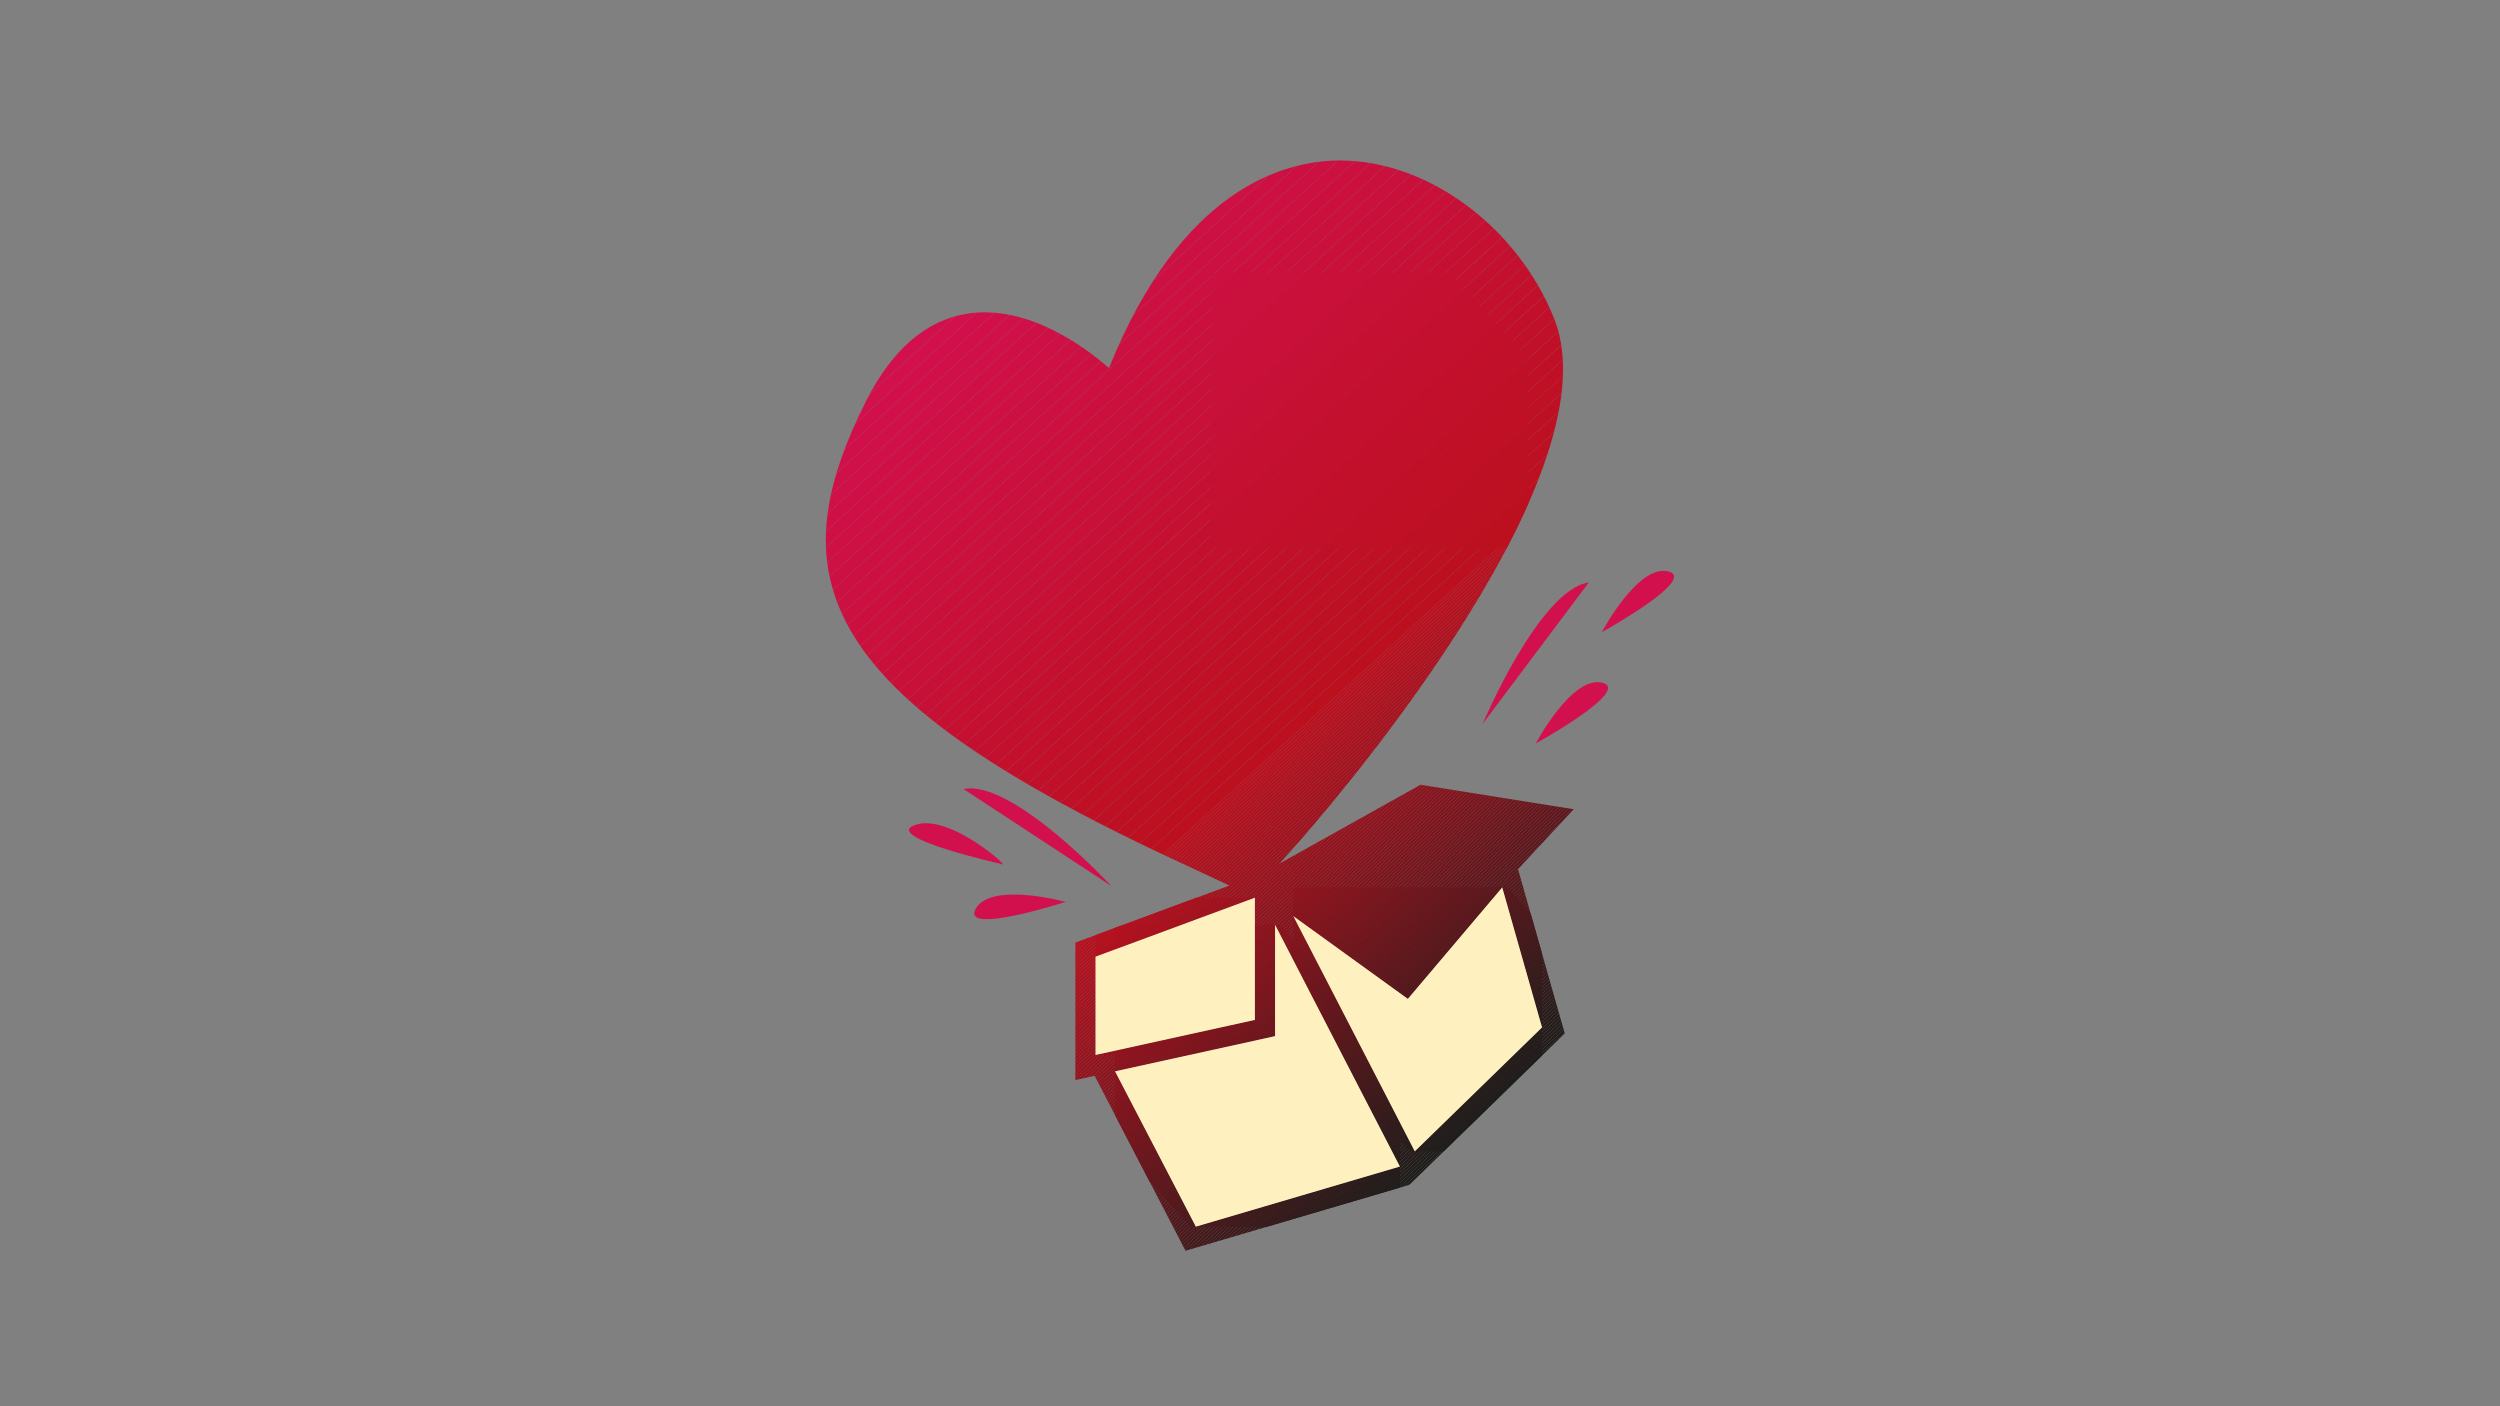 <svg xmlns="http://www.w3.org/2000/svg" xmlns:xlink="http://www.w3.org/1999/xlink" viewBox="0 0 1920 1080"><rect x="0" y="0" width="1920" height="1080" fill="#808080" stroke="none"/><defs><style>.cls-1{fill:none;}.cls-2{clip-path:url(#clip-path);}.cls-3{fill:#91141e;}.cls-4{fill:#90141e;}.cls-5{fill:#8f141e;}.cls-6{fill:#8e141e;}.cls-7{fill:#8d141e;}.cls-8{fill:#8c141e;}.cls-9{fill:#8b141e;}.cls-10{fill:#8a141e;}.cls-11{fill:#89141e;}.cls-12{fill:#88141e;}.cls-13{fill:#87141e;}.cls-14{fill:#86141e;}.cls-15{fill:#85151e;}.cls-16{fill:#84151e;}.cls-17{fill:#83151e;}.cls-18{fill:#82151e;}.cls-19{fill:#81151e;}.cls-20{fill:#80151d;}.cls-21{fill:#7f151d;}.cls-22{fill:#7e151d;}.cls-23{fill:#7d151d;}.cls-24{fill:#7c151d;}.cls-25{fill:#7b151d;}.cls-26{fill:#7a151d;}.cls-27{fill:#79161d;}.cls-28{fill:#78161d;}.cls-29{fill:#77161d;}.cls-30{fill:#76161d;}.cls-31{fill:#75161d;}.cls-32{fill:#74161d;}.cls-33{fill:#73161d;}.cls-34{fill:#72161d;}.cls-35{fill:#71161d;}.cls-36{fill:#70161d;}.cls-37{fill:#6f161d;}.cls-38{fill:#6e161d;}.cls-39{fill:#6c171d;}.cls-40{fill:#6b171d;}.cls-41{fill:#6a171d;}.cls-42{fill:#69171d;}.cls-43{fill:#68171d;}.cls-44{fill:#67171d;}.cls-45{fill:#66171d;}.cls-46{fill:#65171d;}.cls-47{fill:#64171d;}.cls-48{fill:#63171d;}.cls-49{fill:#62171d;}.cls-50{fill:#61171d;}.cls-51{fill:#60171d;}.cls-52{fill:#5f181d;}.cls-53{fill:#5e181d;}.cls-54{fill:#5d181d;}.cls-55{fill:#5c181d;}.cls-56{fill:#5b181d;}.cls-57{fill:#5a181d;}.cls-58{fill:#59181d;}.cls-59{fill:#58181c;}.cls-60{fill:#57181c;}.cls-61{fill:#56181c;}.cls-62{fill:#55181c;}.cls-63{fill:#54181c;}.cls-64{fill:#53191c;}.cls-65{fill:#52191c;}.cls-66{fill:#51191c;}.cls-67{fill:#50191c;}.cls-68{fill:#4f191c;}.cls-69{fill:#4e191c;}.cls-70{fill:#4d191c;}.cls-71{fill:#4c191c;}.cls-72{fill:#4b191c;}.cls-73{fill:#4a191c;}.cls-74{fill:#49191c;}.cls-75{fill:#48191c;}.cls-76{fill:#471a1c;}.cls-77{fill:#461a1c;}.cls-78{fill:#451a1c;}.cls-79{fill:#441a1c;}.cls-80{fill:#431a1c;}.cls-81{fill:#421a1c;}.cls-82{fill:#411a1c;}.cls-83{fill:#401a1c;}.cls-84{fill:#3f1a1c;}.cls-85{fill:#3e1a1c;}.cls-86{fill:#3d1a1c;}.cls-87{fill:#3c1a1c;}.cls-88{fill:#3b1b1c;}.cls-89{fill:#3a1b1c;}.cls-90{fill:#391b1c;}.cls-91{fill:#381b1c;}.cls-92{fill:#371b1c;}.cls-93{fill:#361b1c;}.cls-94{fill:#351b1c;}.cls-95{fill:#341b1c;}.cls-96{fill:#331b1c;}.cls-97{fill:#321b1c;}.cls-98{fill:#311b1c;}.cls-99{fill:#301b1b;}.cls-100{fill:#2f1c1b;}.cls-101{fill:#2e1c1b;}.cls-102{fill:#2d1c1b;}.cls-103{fill:#2c1c1b;}.cls-104{fill:#2b1c1b;}.cls-105{fill:#2a1c1b;}.cls-106{fill:#291c1b;}.cls-107{fill:#281c1b;}.cls-108{fill:#271c1b;}.cls-109{fill:#261c1b;}.cls-110{fill:#251c1b;}.cls-111{fill:#241c1b;}.cls-112{fill:#231d1b;}.cls-113{fill:#221d1b;}.cls-114{fill:#211d1b;}.cls-115{fill:#201d1b;}.cls-116{fill:#1f1d1b;}.cls-117{fill:#1e1d1b;}.cls-118{fill:#1d1d1b;}.cls-119{fill:#b5111f;}.cls-120{fill:#b4111f;}.cls-121{fill:#b3111f;}.cls-122{fill:#b2111f;}.cls-123{fill:#b1111f;}.cls-124{fill:#b0111f;}.cls-125{fill:#af111f;}.cls-126{fill:#ae111f;}.cls-127{fill:#ad111f;}.cls-128{fill:#ac111f;}.cls-129{fill:#ab111f;}.cls-130{fill:#aa111f;}.cls-131{fill:#a9121f;}.cls-132{fill:#a8121e;}.cls-133{fill:#a7121e;}.cls-134{fill:#a6121e;}.cls-135{fill:#a5121e;}.cls-136{fill:#a4121e;}.cls-137{fill:#a3121e;}.cls-138{fill:#a2121e;}.cls-139{fill:#a1121e;}.cls-140{fill:#a0121e;}.cls-141{fill:#9f121e;}.cls-142{fill:#9e121e;}.cls-143{fill:#9d131e;}.cls-144{fill:#9c131e;}.cls-145{fill:#9b131e;}.cls-146{fill:#9a131e;}.cls-147{fill:#99131e;}.cls-148{fill:#98131e;}.cls-149{fill:#97131e;}.cls-150{fill:#96131e;}.cls-151{fill:#95131e;}.cls-152{fill:#94131e;}.cls-153{fill:#93131e;}.cls-154{fill:#92131e;}.cls-155{fill:#bc1020;}.cls-156{fill:#bc101f;}.cls-157{fill:#bb101f;}.cls-158{fill:#ba101f;}.cls-159{fill:#b9101f;}.cls-160{fill:#b8101f;}.cls-161{fill:#b7101f;}.cls-162{fill:#b6101f;}.cls-163{fill:#cc1041;}.cls-164{fill:#cc1040;}.cls-165{fill:#cb103f;}.cls-166{fill:#cb103e;}.cls-167{fill:#ca103d;}.cls-168{fill:#ca103c;}.cls-169{fill:#c9103b;}.cls-170{fill:#c9103a;}.cls-171{fill:#c81039;}.cls-172{fill:#c81038;}.cls-173{fill:#c71037;}.cls-174{fill:#c71035;}.cls-175{fill:#c61034;}.cls-176{fill:#c61033;}.cls-177{fill:#c51032;}.cls-178{fill:#c51031;}.cls-179{fill:#c41030;}.cls-180{fill:#c4102f;}.cls-181{fill:#c3102e;}.cls-182{fill:#c3102d;}.cls-183{fill:#c2102c;}.cls-184{fill:#c2102b;}.cls-185{fill:#c1102a;}.cls-186{fill:#c11029;}.cls-187{fill:#c01028;}.cls-188{fill:#c01027;}.cls-189{fill:#bf1026;}.cls-190{fill:#bf1025;}.cls-191{fill:#be1024;}.cls-192{fill:#be1023;}.cls-193{fill:#bd1022;}.cls-194{fill:#bd1021;}.cls-195{fill:#d2104d;}.cls-196{fill:#d2104c;}.cls-197{fill:#d1104b;}.cls-198{fill:#d1104a;}.cls-199{fill:#d01049;}.cls-200{fill:#d01048;}.cls-201{fill:#cf1047;}.cls-202{fill:#cf1046;}.cls-203{fill:#ce1045;}.cls-204{fill:#ce1044;}.cls-205{fill:#cd1043;}.cls-206{fill:#cd1042;}.cls-207{fill:#fef0bf;}</style><clipPath id="clip-path"><path class="cls-1" d="M1208.59,621.48,1091,602.68,982.57,663.27l14-15.66c10.11-11.33,246.54-278.71,197.06-402.83-28.11-70.58-97.13-121.52-164.39-121.52H1028c-42.47.41-121,21.93-176.29,159.4-18.16-15.88-62.23-48.88-108.54-41.8-31.69,4.85-57.9,27.37-77.93,66.93C634,369.65,626.78,416.4,641.77,459.32,665.6,527.48,747,589.3,914.07,666l30.13,14.1L825.89,723.9V829.49l14.8-3.24,69.69,134.12,0,0,.07.22L1082.16,910l-.34-1.11.56,1.08,119.35-116.3-35.91-126.14Zm-265.77-247,.07-.37c3.88-19,20.29-82.36,68.83-101.75,32-12.75,70.58-3.58,114.73,27.29,47.32,33.11-48-90-57-73.31-21.26,39.41,68.46,14.49,13.68,14.49-14,0-110.1,3.59-121.1-.81C945.39,233.44,930.25,421.44,942.82,374.53ZM841.4,734.71l122.34-45.26V783.3L841.4,810.22Zm77,207.35-62-119.28,122.9-27v-85.5l95.86,185.65Zm265.88-153-97.72,95.19L993.3,703.62l87.92,63.53,72.49-85.61Z"/></clipPath></defs><g id="box"><g class="cls-2"><polygon class="cls-3" points="994.66 681.54 993.3 682.78 993.3 681.54 994.66 681.54"/><polygon class="cls-4" points="997.59 681.54 993.3 685.46 993.3 682.78 994.66 681.54 997.59 681.54"/><polygon class="cls-5" points="1000.53 681.54 993.3 688.15 993.3 685.46 997.59 681.54 1000.53 681.54"/><polygon class="cls-6" points="1003.47 681.54 993.3 690.83 993.3 688.15 1000.53 681.54 1003.47 681.54"/><polygon class="cls-7" points="1006.4 681.54 993.3 693.51 993.3 690.83 1003.47 681.54 1006.4 681.54"/><polygon class="cls-8" points="1009.34 681.54 993.3 696.2 993.3 693.51 1006.4 681.54 1009.34 681.54"/><polygon class="cls-9" points="1012.27 681.54 993.3 698.88 993.3 696.2 1009.34 681.54 1012.27 681.54"/><polygon class="cls-10" points="1015.21 681.54 993.3 701.56 993.3 698.88 1012.27 681.54 1015.21 681.54"/><polygon class="cls-11" points="1018.15 681.54 993.3 704.25 993.3 701.56 1015.21 681.54 1018.15 681.54"/><polygon class="cls-12" points="1021.08 681.54 993.3 706.93 993.3 704.25 1018.15 681.54 1021.08 681.54"/><polygon class="cls-13" points="1024.02 681.54 993.3 709.61 993.3 706.93 1021.08 681.54 1024.02 681.54"/><polygon class="cls-14" points="1026.96 681.54 993.3 712.3 993.3 709.61 1024.02 681.54 1026.96 681.54"/><polygon class="cls-15" points="1029.89 681.54 993.3 714.98 993.3 712.3 1026.96 681.54 1029.89 681.54"/><polygon class="cls-16" points="1032.83 681.54 993.3 717.66 993.3 714.98 1029.89 681.54 1032.83 681.54"/><polygon class="cls-17" points="1035.76 681.54 993.3 720.35 993.3 717.66 1032.83 681.54 1035.76 681.54"/><polygon class="cls-18" points="1038.7 681.54 993.3 723.03 993.3 720.35 1035.76 681.54 1038.7 681.54"/><polygon class="cls-19" points="1041.64 681.54 993.3 725.71 993.3 723.03 1038.7 681.54 1041.64 681.54"/><polygon class="cls-20" points="1044.57 681.54 993.3 728.4 993.3 725.71 1041.64 681.54 1044.57 681.54"/><polygon class="cls-21" points="1047.51 681.54 993.3 731.08 993.3 728.4 1044.57 681.54 1047.51 681.54"/><polygon class="cls-22" points="1050.45 681.54 993.3 733.76 993.3 731.08 1047.51 681.54 1050.45 681.54"/><polygon class="cls-23" points="1053.38 681.54 993.3 736.45 993.3 733.76 1050.45 681.54 1053.38 681.54"/><polygon class="cls-24" points="1056.32 681.54 993.3 739.13 993.3 736.45 1053.38 681.54 1056.32 681.54"/><polygon class="cls-25" points="1059.25 681.54 993.3 741.81 993.3 739.13 1056.32 681.54 1059.25 681.54"/><polygon class="cls-26" points="1062.19 681.54 993.3 744.5 993.3 741.81 1059.25 681.54 1062.19 681.54"/><polygon class="cls-27" points="1065.13 681.54 993.3 747.18 993.3 744.5 1062.19 681.54 1065.13 681.54"/><polygon class="cls-28" points="1068.06 681.54 993.3 749.86 993.3 747.18 1065.13 681.54 1068.06 681.54"/><polygon class="cls-29" points="1071 681.54 993.3 752.55 993.3 749.86 1068.06 681.54 1071 681.54"/><polygon class="cls-30" points="1073.94 681.54 993.3 755.23 993.3 752.55 1071 681.54 1073.94 681.54"/><polygon class="cls-31" points="1076.87 681.54 993.3 757.91 993.3 755.23 1073.94 681.54 1076.87 681.54"/><polygon class="cls-32" points="1079.81 681.54 993.3 760.6 993.3 757.91 1076.87 681.54 1079.81 681.54"/><polygon class="cls-33" points="1082.74 681.54 993.3 763.28 993.3 760.6 1079.81 681.54 1082.74 681.54"/><polygon class="cls-34" points="1085.68 681.54 993.3 765.96 993.3 763.28 1082.74 681.54 1085.68 681.54"/><polygon class="cls-35" points="1088.62 681.54 993.3 768.65 993.3 765.96 1085.68 681.54 1088.62 681.54"/><polygon class="cls-36" points="1091.55 681.54 993.3 771.33 993.3 768.65 1088.62 681.54 1091.55 681.54"/><polygon class="cls-37" points="1094.49 681.54 993.3 774.01 993.3 771.33 1091.55 681.54 1094.49 681.54"/><polygon class="cls-38" points="1097.43 681.54 993.3 776.7 993.3 774.01 1094.49 681.54 1097.43 681.54"/><polygon class="cls-39" points="1100.36 681.54 993.3 779.38 993.3 776.7 1097.43 681.54 1100.36 681.54"/><polygon class="cls-40" points="1103.3 681.54 993.3 782.06 993.3 779.38 1100.36 681.54 1103.3 681.54"/><polygon class="cls-41" points="1106.23 681.54 993.3 784.75 993.3 782.06 1103.3 681.54 1106.23 681.54"/><polygon class="cls-42" points="1109.17 681.54 993.91 786.88 993.3 786.21 993.3 784.75 1106.23 681.54 1109.17 681.54"/><polygon class="cls-43" points="1112.11 681.54 995.25 788.34 993.91 786.88 1109.17 681.54 1112.11 681.54"/><polygon class="cls-44" points="1115.04 681.54 996.58 789.8 995.25 788.34 1112.11 681.54 1115.04 681.54"/><polygon class="cls-45" points="1117.98 681.54 997.92 791.26 996.58 789.8 1115.04 681.54 1117.98 681.54"/><polygon class="cls-46" points="1120.92 681.54 999.25 792.73 997.92 791.26 1117.98 681.54 1120.92 681.54"/><polygon class="cls-47" points="1123.85 681.54 1000.59 794.19 999.25 792.73 1120.92 681.54 1123.85 681.54"/><polygon class="cls-48" points="1126.79 681.54 1001.93 795.65 1000.59 794.19 1123.85 681.54 1126.79 681.54"/><polygon class="cls-49" points="1129.72 681.54 1003.26 797.11 1001.93 795.65 1126.79 681.54 1129.72 681.54"/><polygon class="cls-50" points="1132.66 681.54 1004.6 798.57 1003.26 797.11 1129.72 681.54 1132.66 681.54"/><polygon class="cls-51" points="1135.6 681.54 1005.93 800.04 1004.6 798.57 1132.66 681.54 1135.6 681.54"/><polygon class="cls-52" points="1138.53 681.54 1007.27 801.5 1005.93 800.04 1135.6 681.54 1138.53 681.54"/><polygon class="cls-53" points="1141.47 681.54 1008.61 802.96 1007.27 801.5 1138.53 681.54 1141.47 681.54"/><polygon class="cls-54" points="1144.41 681.54 1009.94 804.42 1008.61 802.96 1141.47 681.54 1144.41 681.54"/><polygon class="cls-55" points="1147.34 681.54 1011.28 805.88 1009.94 804.42 1144.41 681.54 1147.34 681.54"/><polygon class="cls-56" points="1150.28 681.54 1012.62 807.35 1011.28 805.88 1147.34 681.54 1150.28 681.54"/><polygon class="cls-57" points="1153.21 681.54 1013.95 808.81 1012.62 807.35 1150.28 681.54 1153.21 681.54"/><polygon class="cls-58" points="1156.15 681.54 1015.29 810.27 1013.95 808.81 1153.21 681.54 1156.15 681.54"/><polygon class="cls-59" points="1157.39 681.54 1158.16 682.39 1016.62 811.73 1015.29 810.27 1156.15 681.54 1157.39 681.54"/><rect class="cls-60" x="992.19" y="746.8" width="191.73" height="1.98" transform="translate(-219.59 929.78) rotate(-42.42)"/><rect class="cls-61" x="993.53" y="748.26" width="191.73" height="1.98" transform="translate(-220.23 931.06) rotate(-42.42)"/><rect class="cls-62" x="994.87" y="749.73" width="191.73" height="1.98" transform="translate(-220.86 932.35) rotate(-42.42)"/><rect class="cls-63" x="996.2" y="751.19" width="191.73" height="1.98" transform="translate(-221.5 933.63) rotate(-42.42)"/><rect class="cls-64" x="997.54" y="752.65" width="191.73" height="1.98" transform="translate(-222.14 934.91) rotate(-42.42)"/><rect class="cls-65" x="998.87" y="754.11" width="191.73" height="1.98" transform="translate(-222.77 936.2) rotate(-42.42)"/><rect class="cls-66" x="1000.21" y="755.58" width="191.73" height="1.98" transform="translate(-223.41 937.48) rotate(-42.42)"/><rect class="cls-67" x="1001.55" y="757.04" width="191.73" height="1.98" transform="translate(-224.05 938.77) rotate(-42.42)"/><rect class="cls-68" x="1002.88" y="758.5" width="191.73" height="1.98" transform="translate(-224.68 940.05) rotate(-42.42)"/><rect class="cls-69" x="1004.22" y="759.96" width="191.73" height="1.98" transform="translate(-225.32 941.33) rotate(-42.42)"/><rect class="cls-70" x="1005.56" y="761.42" width="191.73" height="1.98" transform="translate(-225.96 942.62) rotate(-42.42)"/><rect class="cls-71" x="1006.89" y="762.89" width="191.73" height="1.98" transform="translate(-226.59 943.9) rotate(-42.42)"/><rect class="cls-72" x="1008.23" y="764.35" width="191.73" height="1.98" transform="translate(-227.23 945.19) rotate(-42.42)"/><rect class="cls-73" x="1009.56" y="765.81" width="191.73" height="1.98" transform="translate(-227.87 946.47) rotate(-42.42)"/><rect class="cls-74" x="1010.9" y="767.27" width="191.73" height="1.98" transform="translate(-228.5 947.76) rotate(-42.42)"/><rect class="cls-75" x="1012.24" y="768.74" width="191.73" height="1.98" transform="translate(-229.14 949.04) rotate(-42.42)"/><rect class="cls-76" x="1013.57" y="770.2" width="191.73" height="1.98" transform="translate(-229.78 950.32) rotate(-42.42)"/><rect class="cls-77" x="1014.91" y="771.66" width="191.73" height="1.98" transform="translate(-230.41 951.61) rotate(-42.42)"/><rect class="cls-78" x="1016.25" y="773.12" width="191.73" height="1.98" transform="translate(-231.05 952.89) rotate(-42.42)"/><polygon class="cls-79" points="1183.55 710.17 1184.28 710.97 1184.28 712.19 1043.35 840.98 1042.01 839.51 1183.55 710.17"/><polygon class="cls-80" points="1184.28 714.87 1044.68 842.44 1043.35 840.98 1184.28 712.19 1184.28 714.87"/><polygon class="cls-81" points="1184.28 717.55 1046.02 843.9 1044.68 842.44 1184.28 714.87 1184.28 717.55"/><polygon class="cls-82" points="1184.28 720.24 1047.36 845.36 1046.02 843.9 1184.28 717.55 1184.28 720.24"/><polygon class="cls-83" points="1184.28 722.92 1048.69 846.83 1047.36 845.36 1184.28 720.24 1184.28 722.92"/><polygon class="cls-84" points="1184.28 725.6 1050.03 848.29 1048.69 846.83 1184.28 722.92 1184.28 725.6"/><polygon class="cls-85" points="1184.28 728.29 1051.37 849.75 1050.03 848.29 1184.28 725.6 1184.28 728.29"/><polygon class="cls-86" points="1184.28 730.97 1052.7 851.21 1051.37 849.75 1184.28 728.29 1184.28 730.97"/><polygon class="cls-87" points="1184.28 733.65 1054.04 852.67 1052.7 851.21 1184.28 730.97 1184.28 733.65"/><polygon class="cls-88" points="1184.28 736.34 1055.37 854.14 1054.04 852.67 1184.28 733.65 1184.28 736.34"/><polygon class="cls-89" points="1184.28 739.02 1056.71 855.6 1055.37 854.14 1184.28 736.34 1184.28 739.02"/><polygon class="cls-90" points="1184.28 741.7 1058.05 857.06 1056.71 855.6 1184.28 739.02 1184.28 741.7"/><polygon class="cls-91" points="1184.28 744.39 1059.38 858.52 1058.05 857.06 1184.28 741.7 1184.28 744.39"/><polygon class="cls-92" points="1184.28 747.07 1060.72 859.99 1059.38 858.52 1184.28 744.39 1184.28 747.07"/><polygon class="cls-93" points="1184.28 749.75 1062.06 861.45 1060.72 859.99 1184.28 747.07 1184.28 749.75"/><polygon class="cls-94" points="1184.28 752.43 1063.39 862.91 1062.06 861.45 1184.28 749.75 1184.28 752.43"/><polygon class="cls-95" points="1184.28 755.12 1064.73 864.37 1063.39 862.91 1184.28 752.43 1184.28 755.12"/><polygon class="cls-96" points="1184.28 757.8 1066.06 865.83 1064.73 864.37 1184.28 755.12 1184.28 757.8"/><polygon class="cls-97" points="1184.28 760.49 1067.4 867.3 1066.06 865.83 1184.28 757.8 1184.28 760.49"/><polygon class="cls-98" points="1184.28 763.17 1068.74 868.76 1067.4 867.3 1184.28 760.49 1184.28 763.17"/><polygon class="cls-99" points="1184.28 765.85 1070.07 870.22 1068.74 868.76 1184.28 763.17 1184.28 765.85"/><polygon class="cls-100" points="1184.28 768.53 1071.41 871.68 1070.07 870.22 1184.28 765.85 1184.28 768.53"/><polygon class="cls-101" points="1184.28 771.22 1072.74 873.14 1071.41 871.68 1184.28 768.53 1184.28 771.22"/><polygon class="cls-102" points="1184.28 773.9 1074.08 874.61 1072.74 873.14 1184.28 771.22 1184.28 773.9"/><polygon class="cls-103" points="1184.28 776.59 1075.42 876.07 1074.08 874.61 1184.28 773.9 1184.28 776.59"/><polygon class="cls-104" points="1184.28 779.27 1076.75 877.53 1075.42 876.07 1184.28 776.59 1184.28 779.27"/><polygon class="cls-105" points="1184.28 781.95 1078.09 878.99 1076.75 877.53 1184.28 779.27 1184.28 781.95"/><polygon class="cls-106" points="1184.28 784.63 1079.43 880.46 1078.09 878.99 1184.28 781.95 1184.28 784.63"/><polygon class="cls-107" points="1184.28 787.32 1080.76 881.92 1079.43 880.46 1184.28 784.63 1184.28 787.32"/><polygon class="cls-108" points="1184.28 790 1082.1 883.38 1080.76 881.92 1184.28 787.32 1184.28 790"/><polygon class="cls-109" points="1184.28 792.68 1084.11 884.23 1082.88 884.23 1082.1 883.38 1184.28 790 1184.28 792.68"/><polygon class="cls-110" points="1184.28 795.37 1087.04 884.23 1084.11 884.23 1184.28 792.68 1184.28 795.37"/><polygon class="cls-111" points="1184.28 798.05 1089.98 884.23 1087.04 884.23 1184.28 795.37 1184.28 798.05"/><polygon class="cls-112" points="1184.28 800.74 1092.91 884.23 1089.98 884.23 1184.28 798.05 1184.28 800.74"/><polygon class="cls-113" points="1184.28 803.42 1095.85 884.23 1092.91 884.23 1184.28 800.74 1184.28 803.42"/><polygon class="cls-114" points="1184.28 806.1 1098.79 884.23 1095.85 884.23 1184.28 803.42 1184.28 806.1"/><polygon class="cls-115" points="1184.28 808.78 1101.72 884.23 1098.79 884.23 1184.28 806.1 1184.28 808.78"/><polygon class="cls-116" points="1184.28 811.47 1104.66 884.23 1101.72 884.23 1184.28 808.78 1184.28 811.47"/><polygon class="cls-117" points="1184.28 814.15 1107.6 884.23 1104.66 884.23 1184.28 811.47 1184.28 814.15"/><polygon class="cls-118" points="1184.28 816.83 1110.53 884.23 1107.6 884.23 1184.28 814.15 1184.28 816.83"/><polygon class="cls-118" points="1110.53 884.23 1184.28 816.83 1184.28 884.23 1110.53 884.23"/><polygon class="cls-119" points="857.53 710.25 856.35 711.34 856.35 710.25 857.53 710.25"/><polygon class="cls-120" points="860.47 710.25 856.35 714.02 856.35 711.34 857.53 710.25 860.47 710.25"/><polygon class="cls-121" points="863.41 710.25 856.35 716.7 856.35 714.02 860.47 710.25 863.41 710.25"/><polygon class="cls-122" points="866.34 710.25 856.35 719.38 856.35 716.7 863.41 710.25 866.34 710.25"/><polygon class="cls-123" points="869.28 710.25 856.35 722.07 856.35 719.38 866.34 710.25 869.28 710.25"/><polygon class="cls-124" points="872.22 710.25 856.35 724.75 856.35 722.07 869.28 710.25 872.22 710.25"/><polygon class="cls-125" points="875.15 710.25 856.35 727.43 856.35 724.75 872.22 710.25 875.15 710.25"/><polygon class="cls-126" points="878.09 710.25 856.35 730.12 856.35 727.43 875.15 710.25 878.09 710.25"/><polygon class="cls-127" points="881.02 710.25 856.35 732.8 856.35 730.12 878.09 710.25 881.02 710.25"/><polygon class="cls-128" points="883.96 710.25 856.35 735.48 856.35 732.8 881.02 710.25 883.96 710.25"/><polygon class="cls-129" points="886.9 710.25 856.35 738.17 856.35 735.48 883.96 710.25 886.9 710.25"/><polygon class="cls-130" points="889.83 710.25 856.35 740.85 856.35 738.17 886.9 710.25 889.83 710.25"/><polygon class="cls-131" points="892.77 710.25 856.35 743.53 856.35 740.85 889.83 710.25 892.77 710.25"/><polygon class="cls-132" points="895.71 710.25 856.35 746.22 856.35 743.53 892.77 710.25 895.71 710.25"/><polygon class="cls-133" points="898.64 710.25 856.35 748.9 856.35 746.22 895.71 710.25 898.64 710.25"/><polygon class="cls-134" points="901.58 710.25 856.35 751.58 856.35 748.9 898.64 710.25 901.58 710.25"/><polygon class="cls-135" points="904.51 710.25 856.35 754.27 856.35 751.58 901.58 710.25 904.51 710.25"/><polygon class="cls-136" points="907.45 710.25 856.35 756.95 856.35 754.27 904.51 710.25 907.45 710.25"/><polygon class="cls-137" points="910.39 710.25 856.35 759.63 856.35 756.95 907.45 710.25 910.39 710.25"/><polygon class="cls-138" points="913.32 710.25 856.35 762.32 856.35 759.63 910.39 710.25 913.32 710.25"/><polygon class="cls-139" points="916.26 710.25 856.35 765 856.35 762.32 913.32 710.25 916.26 710.25"/><polygon class="cls-140" points="919.2 710.25 856.35 767.68 856.35 765 916.26 710.25 919.2 710.25"/><polygon class="cls-141" points="922.13 710.25 856.35 770.37 856.35 767.68 919.2 710.25 922.13 710.25"/><polygon class="cls-142" points="925.07 710.25 856.35 773.05 856.35 770.37 922.13 710.25 925.07 710.25"/><polygon class="cls-143" points="928 710.25 856.35 775.73 856.35 773.05 925.07 710.25 928 710.25"/><polygon class="cls-144" points="930.94 710.25 856.35 778.42 856.35 775.73 928 710.25 930.94 710.25"/><polygon class="cls-145" points="933.88 710.25 856.35 781.1 856.35 778.42 930.94 710.25 933.88 710.25"/><polygon class="cls-146" points="936.81 710.25 856.35 783.78 856.35 781.1 933.88 710.25 936.81 710.25"/><polygon class="cls-147" points="939.75 710.25 856.35 786.47 856.35 783.78 936.81 710.25 939.75 710.25"/><polygon class="cls-148" points="942.69 710.25 856.35 789.15 856.35 786.47 939.75 710.25 942.69 710.25"/><polygon class="cls-149" points="945.62 710.25 856.35 791.83 856.35 789.15 942.69 710.25 945.62 710.25"/><polygon class="cls-150" points="948.56 710.25 856.35 794.52 856.35 791.83 945.62 710.25 948.56 710.25"/><polygon class="cls-151" points="951.5 710.25 856.35 797.2 856.35 794.52 948.56 710.25 951.5 710.25"/><polygon class="cls-152" points="954.43 710.25 856.35 799.88 856.35 797.2 951.5 710.25 954.43 710.25"/><polygon class="cls-153" points="957.37 710.25 856.35 802.57 856.35 799.88 954.43 710.25 957.37 710.25"/><polygon class="cls-154" points="960.3 710.25 856.35 805.25 856.35 802.57 957.37 710.25 960.3 710.25"/><polygon class="cls-3" points="963.24 710.25 856.35 807.93 856.35 805.25 960.3 710.25 963.24 710.25"/><polygon class="cls-4" points="966.18 710.25 856.35 810.62 856.35 807.93 963.24 710.25 966.18 710.25"/><polygon class="cls-5" points="969.11 710.25 856.35 813.3 856.35 810.62 966.18 710.25 969.11 710.25"/><polygon class="cls-6" points="972.05 710.25 856.35 815.98 856.35 813.3 969.11 710.25 972.05 710.25"/><polygon class="cls-7" points="974.99 710.25 856.35 818.67 856.35 815.98 972.05 710.25 974.99 710.25"/><polygon class="cls-8" points="977.92 710.25 856.35 821.35 856.35 818.67 974.99 710.25 977.92 710.25"/><polygon class="cls-9" points="980.86 710.25 856.35 824.03 856.35 821.35 977.92 710.25 980.86 710.25"/><polygon class="cls-10" points="982.93 710.25 983.32 710.69 856.35 826.72 856.35 824.03 980.86 710.25 982.93 710.25"/><polygon class="cls-11" points="983.32 710.69 984.66 712.15 856.35 829.4 856.35 826.72 983.32 710.69"/><polygon class="cls-12" points="984.66 712.15 985.99 713.61 856.35 832.08 856.35 829.4 984.66 712.15"/><polygon class="cls-13" points="985.99 713.61 987.33 715.07 856.35 834.77 856.35 832.08 985.99 713.61"/><polygon class="cls-14" points="987.33 715.07 988.67 716.53 856.35 837.45 856.35 834.77 987.33 715.07"/><polygon class="cls-15" points="988.67 716.53 990 718 856.35 840.13 856.35 837.45 988.67 716.53"/><polygon class="cls-16" points="990 718 991.34 719.46 856.35 842.82 856.35 840.13 990 718"/><polygon class="cls-17" points="991.34 719.46 992.67 720.92 856.35 845.5 856.35 842.82 991.34 719.46"/><polygon class="cls-18" points="992.67 720.92 994.01 722.38 856.35 848.18 856.35 845.5 992.67 720.92"/><polygon class="cls-19" points="994.01 722.38 995.35 723.85 856.35 850.87 856.35 848.18 994.01 722.38"/><polygon class="cls-20" points="995.35 723.85 996.68 725.31 856.35 853.55 856.35 850.87 995.35 723.85"/><polygon class="cls-21" points="996.68 725.31 998.02 726.77 856.35 856.23 856.35 853.55 996.68 725.31"/><polygon class="cls-22" points="998.02 726.77 999.36 728.23 856.35 858.91 856.35 856.23 998.02 726.77"/><polygon class="cls-23" points="999.36 728.23 1000.69 729.69 856.35 861.6 856.35 858.91 999.36 728.23"/><polygon class="cls-24" points="1000.69 729.69 1002.03 731.16 856.35 864.28 856.35 861.6 1000.69 729.69"/><polygon class="cls-25" points="1002.03 731.16 1003.37 732.62 856.35 866.97 856.35 864.28 1002.03 731.16"/><polygon class="cls-26" points="1003.37 732.62 1004.7 734.08 856.35 869.65 856.35 866.97 1003.37 732.62"/><polygon class="cls-27" points="1004.7 734.08 1006.04 735.54 856.35 872.33 856.35 869.65 1004.7 734.08"/><polygon class="cls-28" points="1006.04 735.54 1007.37 737 856.35 875.01 856.35 872.33 1006.04 735.54"/><polygon class="cls-29" points="1007.37 737 1008.71 738.47 856.35 877.7 856.35 875.01 1007.37 737"/><polygon class="cls-30" points="1008.71 738.47 1010.05 739.93 857.44 879.39 856.35 878.19 856.35 877.7 1008.71 738.47"/><rect class="cls-31" x="831.05" y="809.4" width="206.73" height="1.98" transform="translate(-302.04 842.51) rotate(-42.42)"/><rect class="cls-32" x="832.38" y="810.86" width="206.73" height="1.98" transform="translate(-302.68 843.8) rotate(-42.42)"/><rect class="cls-33" x="833.72" y="812.32" width="206.73" height="1.98" transform="translate(-303.32 845.08) rotate(-42.42)"/><rect class="cls-34" x="835.06" y="813.79" width="206.73" height="1.98" transform="translate(-303.95 846.37) rotate(-42.42)"/><rect class="cls-35" x="836.39" y="815.25" width="206.73" height="1.98" transform="translate(-304.59 847.65) rotate(-42.42)"/><rect class="cls-36" x="837.73" y="816.71" width="206.73" height="1.98" transform="translate(-305.23 848.94) rotate(-42.42)"/><rect class="cls-37" x="839.07" y="818.17" width="206.73" height="1.98" transform="translate(-305.86 850.22) rotate(-42.42)"/><rect class="cls-38" x="840.4" y="819.63" width="206.73" height="1.98" transform="translate(-306.5 851.5) rotate(-42.42)"/><rect class="cls-39" x="841.74" y="821.1" width="206.73" height="1.98" transform="translate(-307.14 852.79) rotate(-42.42)"/><rect class="cls-40" x="843.07" y="822.56" width="206.73" height="1.98" transform="translate(-307.77 854.07) rotate(-42.42)"/><rect class="cls-41" x="844.41" y="824.02" width="206.73" height="1.98" transform="translate(-308.41 855.36) rotate(-42.42)"/><rect class="cls-42" x="845.75" y="825.48" width="206.73" height="1.98" transform="translate(-309.05 856.64) rotate(-42.42)"/><rect class="cls-43" x="847.08" y="826.94" width="206.73" height="1.98" transform="translate(-309.68 857.93) rotate(-42.42)"/><rect class="cls-44" x="848.42" y="828.41" width="206.73" height="1.98" transform="translate(-310.32 859.21) rotate(-42.42)"/><rect class="cls-45" x="849.76" y="829.87" width="206.73" height="1.98" transform="translate(-310.96 860.49) rotate(-42.42)"/><rect class="cls-46" x="851.09" y="831.33" width="206.73" height="1.98" transform="translate(-311.59 861.78) rotate(-42.42)"/><rect class="cls-47" x="852.43" y="832.79" width="206.73" height="1.98" transform="translate(-312.23 863.06) rotate(-42.42)"/><rect class="cls-48" x="853.76" y="834.26" width="206.73" height="1.98" transform="translate(-312.87 864.35) rotate(-42.42)"/><rect class="cls-49" x="855.1" y="835.72" width="206.73" height="1.98" transform="translate(-313.5 865.63) rotate(-42.42)"/><rect class="cls-50" x="856.44" y="837.18" width="206.73" height="1.98" transform="translate(-314.14 866.91) rotate(-42.42)"/><rect class="cls-51" x="857.77" y="838.64" width="206.73" height="1.98" transform="translate(-314.78 868.2) rotate(-42.42)"/><rect class="cls-52" x="859.11" y="840.1" width="206.73" height="1.98" transform="translate(-315.41 869.48) rotate(-42.42)"/><rect class="cls-53" x="860.44" y="841.57" width="206.73" height="1.98" transform="translate(-316.05 870.77) rotate(-42.42)"/><rect class="cls-54" x="861.78" y="843.03" width="206.73" height="1.98" transform="translate(-316.68 872.05) rotate(-42.42)"/><rect class="cls-55" x="863.12" y="844.49" width="206.73" height="1.98" transform="translate(-317.32 873.34) rotate(-42.42)"/><rect class="cls-56" x="864.45" y="845.95" width="206.73" height="1.98" transform="translate(-317.96 874.62) rotate(-42.42)"/><rect class="cls-57" x="865.79" y="847.42" width="206.73" height="1.98" transform="translate(-318.59 875.9) rotate(-42.42)"/><rect class="cls-58" x="867.13" y="848.88" width="206.73" height="1.98" transform="translate(-319.23 877.19) rotate(-42.42)"/><rect class="cls-59" x="868.46" y="850.34" width="206.73" height="1.98" transform="translate(-319.87 878.47) rotate(-42.42)"/><rect class="cls-60" x="869.8" y="851.8" width="206.73" height="1.98" transform="translate(-320.5 879.76) rotate(-42.42)"/><rect class="cls-61" x="871.13" y="853.26" width="206.73" height="1.98" transform="translate(-321.14 881.04) rotate(-42.42)"/><rect class="cls-62" x="872.47" y="854.73" width="206.73" height="1.98" transform="translate(-321.78 882.33) rotate(-42.42)"/><rect class="cls-63" x="873.81" y="856.19" width="206.73" height="1.98" transform="translate(-322.41 883.61) rotate(-42.42)"/><rect class="cls-64" x="875.14" y="857.65" width="206.73" height="1.98" transform="translate(-323.05 884.89) rotate(-42.42)"/><rect class="cls-65" x="876.48" y="859.11" width="206.73" height="1.98" transform="translate(-323.69 886.18) rotate(-42.42)"/><rect class="cls-66" x="877.82" y="860.58" width="206.73" height="1.98" transform="translate(-324.32 887.46) rotate(-42.42)"/><rect class="cls-67" x="879.15" y="862.04" width="206.73" height="1.98" transform="translate(-324.96 888.75) rotate(-42.42)"/><rect class="cls-68" x="880.49" y="863.5" width="206.73" height="1.98" transform="translate(-325.6 890.03) rotate(-42.42)"/><rect class="cls-69" x="881.82" y="864.96" width="206.73" height="1.98" transform="translate(-326.23 891.31) rotate(-42.42)"/><rect class="cls-70" x="883.16" y="866.42" width="206.73" height="1.98" transform="translate(-326.87 892.6) rotate(-42.42)"/><rect class="cls-71" x="884.5" y="867.89" width="206.73" height="1.98" transform="translate(-327.51 893.88) rotate(-42.42)"/><rect class="cls-72" x="885.83" y="869.35" width="206.73" height="1.98" transform="translate(-328.14 895.17) rotate(-42.42)"/><polygon class="cls-73" points="1066.17 801.34 1067.5 802.8 915.12 942.06 914.72 942.06 913.56 940.8 1066.17 801.34"/><polygon class="cls-74" points="1067.5 802.8 1068.84 804.27 918.05 942.06 915.12 942.06 1067.5 802.8"/><polygon class="cls-75" points="1068.84 804.27 1070.18 805.73 920.99 942.06 918.05 942.06 1068.84 804.27"/><polygon class="cls-76" points="1070.18 805.73 1071.51 807.19 923.93 942.06 920.99 942.06 1070.18 805.73"/><polygon class="cls-77" points="1071.51 807.19 1072.85 808.65 926.86 942.06 923.93 942.06 1071.51 807.19"/><polygon class="cls-78" points="1072.85 808.65 1074.18 810.12 929.8 942.06 926.86 942.06 1072.85 808.65"/><polygon class="cls-79" points="1074.18 810.12 1075.11 811.13 1075.11 811.95 932.74 942.06 929.8 942.06 1074.18 810.12"/><polygon class="cls-80" points="1075.11 814.64 935.67 942.06 932.74 942.06 1075.11 811.95 1075.11 814.64"/><polygon class="cls-81" points="1075.11 817.32 938.61 942.06 935.67 942.06 1075.11 814.64 1075.11 817.32"/><polygon class="cls-82" points="1075.11 820 941.54 942.06 938.61 942.06 1075.11 817.32 1075.11 820"/><polygon class="cls-83" points="1075.11 822.69 944.48 942.06 941.54 942.06 1075.11 820 1075.11 822.69"/><polygon class="cls-84" points="1075.11 825.37 947.42 942.06 944.48 942.06 1075.11 822.69 1075.11 825.37"/><polygon class="cls-85" points="1075.11 828.05 950.35 942.06 947.42 942.06 1075.11 825.37 1075.11 828.05"/><polygon class="cls-86" points="1075.11 830.74 953.29 942.06 950.35 942.06 1075.11 828.05 1075.11 830.74"/><polygon class="cls-87" points="1075.11 833.42 956.23 942.06 953.29 942.06 1075.11 830.74 1075.11 833.42"/><polygon class="cls-88" points="1075.11 836.1 959.16 942.06 956.23 942.06 1075.11 833.42 1075.11 836.1"/><polygon class="cls-89" points="1075.11 838.79 962.1 942.06 959.16 942.06 1075.11 836.1 1075.11 838.79"/><polygon class="cls-90" points="1075.11 841.47 965.03 942.06 962.1 942.06 1075.11 838.79 1075.11 841.47"/><polygon class="cls-91" points="1075.11 844.15 967.97 942.06 965.03 942.06 1075.11 841.47 1075.11 844.15"/><polygon class="cls-92" points="1075.11 846.84 970.91 942.06 967.97 942.06 1075.11 844.15 1075.11 846.84"/><polygon class="cls-93" points="1075.11 849.52 973.84 942.06 970.91 942.06 1075.11 846.84 1075.11 849.52"/><polygon class="cls-94" points="1075.11 852.2 976.78 942.06 973.84 942.06 1075.11 849.52 1075.11 852.2"/><polygon class="cls-95" points="1075.11 854.89 979.72 942.06 976.78 942.06 1075.11 852.2 1075.11 854.89"/><polygon class="cls-96" points="1075.11 857.57 982.65 942.06 979.72 942.06 1075.11 854.89 1075.11 857.57"/><polygon class="cls-97" points="1075.11 860.25 985.59 942.06 982.65 942.06 1075.11 857.57 1075.11 860.25"/><polygon class="cls-98" points="1075.11 862.93 988.52 942.06 985.59 942.06 1075.11 860.25 1075.11 862.93"/><polygon class="cls-99" points="1075.11 865.62 991.46 942.06 988.52 942.06 1075.11 862.93 1075.11 865.62"/><polygon class="cls-100" points="1075.11 868.3 994.4 942.06 991.46 942.06 1075.11 865.62 1075.11 868.3"/><polygon class="cls-101" points="1075.11 870.99 997.33 942.06 994.4 942.06 1075.11 868.3 1075.11 870.99"/><polygon class="cls-102" points="1075.11 873.67 1000.27 942.06 997.33 942.06 1075.11 870.99 1075.11 873.67"/><polygon class="cls-103" points="1075.11 876.35 1003.21 942.06 1000.27 942.06 1075.11 873.67 1075.11 876.35"/><polygon class="cls-104" points="1075.11 879.03 1006.14 942.06 1003.21 942.06 1075.11 876.35 1075.11 879.03"/><polygon class="cls-105" points="1075.11 881.72 1009.08 942.06 1006.14 942.06 1075.11 879.03 1075.11 881.72"/><polygon class="cls-106" points="1075.11 884.4 1012.01 942.06 1009.08 942.06 1075.11 881.72 1075.11 884.4"/><polygon class="cls-107" points="1075.11 887.09 1014.95 942.06 1012.01 942.06 1075.11 884.4 1075.11 887.09"/><polygon class="cls-108" points="1075.11 889.77 1017.89 942.06 1014.95 942.06 1075.11 887.09 1075.11 889.77"/><polygon class="cls-109" points="1075.11 892.45 1020.82 942.06 1017.89 942.06 1075.11 889.77 1075.11 892.45"/><polygon class="cls-110" points="1075.11 895.13 1023.76 942.06 1020.82 942.06 1075.11 892.45 1075.11 895.13"/><polygon class="cls-111" points="1075.11 897.82 1026.7 942.06 1023.76 942.06 1075.11 895.13 1075.11 897.82"/><polygon class="cls-112" points="1075.11 900.5 1029.63 942.06 1026.7 942.06 1075.11 897.82 1075.11 900.5"/><polygon class="cls-113" points="1075.11 903.18 1032.57 942.06 1029.63 942.06 1075.11 900.5 1075.11 903.18"/><polygon class="cls-114" points="1075.11 905.87 1035.51 942.06 1032.57 942.06 1075.11 903.18 1075.11 905.87"/><polygon class="cls-115" points="1075.11 908.55 1038.44 942.06 1035.51 942.06 1075.11 905.87 1075.11 908.55"/><polygon class="cls-116" points="1075.11 911.24 1041.38 942.06 1038.44 942.06 1075.11 908.55 1075.11 911.24"/><polygon class="cls-117" points="1075.11 913.92 1044.31 942.06 1041.38 942.06 1075.11 911.24 1075.11 913.92"/><polygon class="cls-118" points="1075.11 916.6 1047.25 942.06 1044.31 942.06 1075.11 913.92 1075.11 916.6"/><polygon class="cls-118" points="1047.25 942.06 1075.11 916.6 1075.11 942.06 1047.25 942.06"/><polygon class="cls-155" points="843.21 689.45 841.4 691.1 841.4 689.45 843.21 689.45"/><polygon class="cls-156" points="856.81 689.45 841.4 703.53 841.4 691.1 843.21 689.45 856.81 689.45"/><polygon class="cls-156" points="859.75 689.45 841.4 706.22 841.4 703.53 856.81 689.45 859.75 689.45"/><polygon class="cls-157" points="862.68 689.45 841.4 708.9 841.4 706.22 859.75 689.45 862.68 689.45"/><polygon class="cls-158" points="865.62 689.45 841.4 711.58 841.4 708.9 862.68 689.45 865.62 689.45"/><polygon class="cls-159" points="868.56 689.45 841.4 714.26 841.4 711.58 865.62 689.45 868.56 689.45"/><polygon class="cls-160" points="871.49 689.45 841.4 716.95 841.4 714.26 868.56 689.45 871.49 689.45"/><polygon class="cls-161" points="874.43 689.45 841.4 719.63 841.4 716.95 871.49 689.45 874.43 689.45"/><polygon class="cls-162" points="877.37 689.45 841.4 722.32 841.4 719.63 874.43 689.45 877.37 689.45"/><polygon class="cls-119" points="880.3 689.45 841.4 725 841.4 722.32 877.37 689.45 880.3 689.45"/><polygon class="cls-120" points="883.24 689.45 841.4 727.68 841.4 725 880.3 689.45 883.24 689.45"/><polygon class="cls-121" points="886.17 689.45 841.4 730.36 841.4 727.68 883.24 689.45 886.17 689.45"/><polygon class="cls-122" points="889.11 689.45 841.4 733.05 841.4 730.36 886.17 689.45 889.11 689.45"/><polygon class="cls-123" points="892.05 689.45 841.4 735.73 841.4 733.05 889.11 689.45 892.05 689.45"/><polygon class="cls-124" points="894.98 689.45 841.4 738.41 841.4 735.73 892.05 689.45 894.98 689.45"/><polygon class="cls-125" points="897.92 689.45 841.4 741.1 841.4 738.41 894.98 689.45 897.92 689.45"/><polygon class="cls-126" points="900.86 689.45 841.4 743.78 841.4 741.1 897.92 689.45 900.86 689.45"/><polygon class="cls-127" points="903.79 689.45 841.4 746.46 841.4 743.78 900.86 689.45 903.79 689.45"/><polygon class="cls-128" points="906.73 689.45 841.4 749.15 841.4 746.46 903.79 689.45 906.73 689.45"/><polygon class="cls-129" points="909.66 689.45 841.4 751.83 841.4 749.15 906.73 689.45 909.66 689.45"/><polygon class="cls-130" points="912.6 689.45 841.4 754.51 841.4 751.83 909.66 689.45 912.6 689.45"/><polygon class="cls-131" points="915.54 689.45 841.4 757.2 841.4 754.51 912.6 689.45 915.54 689.45"/><polygon class="cls-132" points="918.47 689.45 841.4 759.88 841.4 757.2 915.54 689.45 918.47 689.45"/><polygon class="cls-133" points="921.41 689.45 841.4 762.56 841.4 759.88 918.47 689.45 921.41 689.45"/><polygon class="cls-134" points="924.35 689.45 841.4 765.25 841.4 762.56 921.41 689.45 924.35 689.45"/><polygon class="cls-135" points="927.28 689.45 841.4 767.93 841.4 765.25 924.35 689.45 927.28 689.45"/><polygon class="cls-136" points="930.22 689.45 841.4 770.61 841.4 767.93 927.28 689.45 930.22 689.45"/><polygon class="cls-137" points="933.15 689.45 841.4 773.3 841.4 770.61 930.22 689.45 933.15 689.45"/><polygon class="cls-138" points="936.09 689.45 841.4 775.98 841.4 773.3 933.15 689.45 936.09 689.45"/><polygon class="cls-139" points="939.03 689.45 841.4 778.66 841.4 775.98 936.09 689.45 939.03 689.45"/><polygon class="cls-140" points="941.96 689.45 841.4 781.35 841.4 778.66 939.03 689.45 941.96 689.45"/><polygon class="cls-141" points="944.9 689.45 841.4 784.03 841.4 781.35 941.96 689.45 944.9 689.45"/><polygon class="cls-142" points="947.84 689.45 841.4 786.71 841.4 784.03 944.9 689.45 947.84 689.45"/><polygon class="cls-143" points="950.77 689.45 841.4 789.4 841.4 786.71 947.84 689.45 950.77 689.45"/><polygon class="cls-144" points="953.71 689.45 841.4 792.08 841.4 789.4 950.77 689.45 953.71 689.45"/><polygon class="cls-145" points="956.64 689.45 841.4 794.76 841.4 792.08 953.71 689.45 956.64 689.45"/><polygon class="cls-146" points="959.58 689.45 841.4 797.45 841.4 794.76 956.64 689.45 959.58 689.45"/><polygon class="cls-147" points="962.52 689.45 841.4 800.13 841.4 797.45 959.58 689.45 962.52 689.45"/><polygon class="cls-148" points="963.74 691.02 841.4 802.81 841.4 800.13 962.52 689.45 963.74 689.45 963.74 691.02"/><polygon class="cls-149" points="963.74 693.7 841.4 805.5 841.4 802.81 963.74 691.02 963.74 693.7"/><polygon class="cls-150" points="963.74 696.38 841.4 808.18 841.4 805.5 963.74 693.7 963.74 696.38"/><polygon class="cls-151" points="963.74 699.07 842.11 810.22 841.4 810.22 841.4 808.18 963.74 696.38 963.74 699.07"/><polygon class="cls-152" points="963.74 701.75 845.04 810.22 842.11 810.22 963.74 699.07 963.74 701.75"/><polygon class="cls-153" points="963.74 704.43 847.98 810.22 845.04 810.22 963.74 701.75 963.74 704.43"/><polygon class="cls-154" points="963.74 707.12 850.92 810.22 847.98 810.22 963.74 704.43 963.74 707.12"/><polygon class="cls-3" points="963.74 709.8 853.85 810.22 850.92 810.22 963.74 707.12 963.74 709.8"/><polygon class="cls-4" points="963.74 712.49 856.79 810.22 853.85 810.22 963.74 709.8 963.74 712.49"/><polygon class="cls-5" points="963.74 715.17 859.73 810.22 856.79 810.22 963.74 712.49 963.74 715.17"/><polygon class="cls-6" points="963.74 717.85 862.66 810.22 859.73 810.22 963.74 715.17 963.74 717.85"/><polygon class="cls-7" points="963.74 720.53 865.6 810.22 862.66 810.22 963.74 717.85 963.74 720.53"/><polygon class="cls-8" points="963.74 723.22 868.53 810.22 865.6 810.22 963.74 720.53 963.74 723.22"/><polygon class="cls-9" points="963.74 725.9 871.47 810.22 868.53 810.22 963.74 723.22 963.74 725.9"/><polygon class="cls-10" points="963.74 728.58 874.41 810.22 871.47 810.22 963.74 725.9 963.74 728.58"/><polygon class="cls-11" points="963.74 731.27 877.34 810.22 874.41 810.22 963.74 728.58 963.74 731.27"/><polygon class="cls-12" points="963.74 733.95 880.28 810.22 877.34 810.22 963.74 731.27 963.74 733.95"/><polygon class="cls-13" points="963.74 736.63 883.22 810.22 880.28 810.22 963.74 733.95 963.74 736.63"/><polygon class="cls-14" points="963.74 739.32 886.15 810.22 883.22 810.22 963.74 736.63 963.74 739.32"/><polygon class="cls-15" points="963.74 742 889.09 810.22 886.15 810.22 963.74 739.32 963.74 742"/><polygon class="cls-16" points="963.74 744.68 892.02 810.22 889.09 810.22 963.74 742 963.74 744.68"/><polygon class="cls-17" points="963.74 747.37 894.96 810.22 892.02 810.22 963.74 744.68 963.74 747.37"/><polygon class="cls-18" points="963.74 750.05 897.9 810.22 894.96 810.22 963.74 747.37 963.74 750.05"/><polygon class="cls-19" points="963.74 752.73 900.83 810.22 897.9 810.22 963.74 750.05 963.74 752.73"/><polygon class="cls-20" points="963.74 755.42 903.77 810.22 900.83 810.22 963.74 752.73 963.74 755.42"/><polygon class="cls-21" points="963.74 758.1 906.71 810.22 903.77 810.22 963.74 755.42 963.74 758.1"/><polygon class="cls-22" points="963.74 760.78 909.64 810.22 906.71 810.22 963.74 758.1 963.74 760.78"/><polygon class="cls-23" points="963.74 763.47 912.58 810.22 909.64 810.22 963.74 760.78 963.74 763.47"/><polygon class="cls-24" points="963.74 766.15 915.51 810.22 912.58 810.22 963.74 763.47 963.74 766.15"/><polygon class="cls-25" points="963.74 768.83 918.45 810.22 915.51 810.22 963.74 766.15 963.74 768.83"/><polygon class="cls-26" points="963.74 771.52 921.39 810.22 918.45 810.22 963.74 768.83 963.74 771.52"/><polygon class="cls-27" points="963.74 774.2 924.32 810.22 921.39 810.22 963.74 771.52 963.74 774.2"/><polygon class="cls-28" points="963.74 776.88 927.26 810.22 924.32 810.22 963.74 774.2 963.74 776.88"/><polygon class="cls-29" points="963.74 779.57 930.2 810.22 927.26 810.22 963.74 776.88 963.74 779.57"/><polygon class="cls-30" points="963.74 782.25 933.13 810.22 930.2 810.22 963.74 779.57 963.74 782.25"/><polygon class="cls-31" points="963.74 784.93 936.07 810.22 933.13 810.22 963.74 782.25 963.74 784.93"/><polygon class="cls-32" points="963.74 787.62 939 810.22 936.07 810.22 963.74 784.93 963.74 787.62"/><polygon class="cls-33" points="963.74 790.3 941.94 810.22 939 810.22 963.74 787.62 963.74 790.3"/><polygon class="cls-34" points="963.74 792.98 944.88 810.22 941.94 810.22 963.74 790.3 963.74 792.98"/><polygon class="cls-35" points="963.74 795.67 947.81 810.22 944.88 810.22 963.74 792.98 963.74 795.67"/><polygon class="cls-36" points="963.74 798.35 950.75 810.22 947.81 810.22 963.74 795.67 963.74 798.35"/><polygon class="cls-37" points="963.74 801.03 953.68 810.22 950.75 810.22 963.74 798.35 963.74 801.03"/><polygon class="cls-38" points="963.74 803.72 956.62 810.22 953.68 810.22 963.74 801.03 963.74 803.72"/><polygon class="cls-39" points="963.74 806.4 959.56 810.22 956.62 810.22 963.74 803.72 963.74 806.4"/><polygon class="cls-40" points="963.74 809.08 962.49 810.22 959.56 810.22 963.74 806.4 963.74 809.08"/><polygon class="cls-41" points="962.49 810.22 963.74 809.08 963.74 810.22 962.49 810.22"/><polygon class="cls-163" points="933.09 209.65 930.25 212.24 930.25 209.65 933.09 209.65"/><polygon class="cls-164" points="946.69 209.65 930.25 224.67 930.25 212.24 933.09 209.65 946.69 209.65"/><polygon class="cls-165" points="960.29 209.65 930.25 237.1 930.25 224.67 946.69 209.65 960.29 209.65"/><polygon class="cls-166" points="973.89 209.65 930.25 249.52 930.25 237.1 960.29 209.65 973.89 209.65"/><polygon class="cls-167" points="987.49 209.65 930.25 261.95 930.25 249.52 973.89 209.65 987.49 209.65"/><polygon class="cls-168" points="1001.09 209.65 930.25 274.38 930.25 261.95 987.49 209.65 1001.09 209.65"/><polygon class="cls-169" points="1014.68 209.65 930.25 286.8 930.25 274.38 1001.09 209.65 1014.68 209.65"/><polygon class="cls-170" points="1028.28 209.65 930.25 299.23 930.25 286.8 1014.68 209.65 1028.28 209.65"/><polygon class="cls-171" points="1041.88 209.65 930.25 311.66 930.25 299.23 1028.28 209.65 1041.88 209.65"/><polygon class="cls-172" points="1055.48 209.65 930.25 324.08 930.25 311.66 1041.88 209.65 1055.48 209.65"/><polygon class="cls-173" points="1069.08 209.65 930.25 336.51 930.25 324.08 1055.48 209.65 1069.08 209.65"/><polygon class="cls-174" points="1082.68 209.65 930.25 348.94 930.25 336.51 1069.08 209.65 1082.68 209.65"/><polygon class="cls-175" points="1096.28 209.65 930.25 361.37 930.25 348.94 1082.68 209.65 1096.28 209.65"/><polygon class="cls-176" points="1109.88 209.65 930.25 373.79 930.25 361.37 1096.28 209.65 1109.88 209.65"/><polygon class="cls-177" points="1113.08 209.65 1117.81 214.82 930.25 386.22 930.25 373.79 1109.88 209.65 1113.08 209.65"/><polygon class="cls-178" points="1117.81 214.82 1124 221.6 930.25 398.65 930.25 386.22 1117.81 214.82"/><polygon class="cls-179" points="1124 221.6 1130.18 228.37 930.25 411.07 930.25 398.65 1124 221.6"/><polygon class="cls-180" points="1130.18 228.37 1136.37 235.14 932.51 421.44 930.25 421.44 930.25 411.07 1130.18 228.37"/><polygon class="cls-181" points="1136.37 235.14 1142.56 241.91 946.11 421.44 932.51 421.44 1136.37 235.14"/><polygon class="cls-182" points="1142.56 241.91 1148.75 248.68 959.71 421.44 946.11 421.44 1142.56 241.91"/><polygon class="cls-183" points="1148.75 248.68 1154.94 255.46 973.31 421.44 959.71 421.44 1148.75 248.68"/><polygon class="cls-184" points="1154.94 255.46 1161.13 262.23 986.9 421.44 973.31 421.44 1154.94 255.46"/><polygon class="cls-185" points="1161.13 262.23 1167.31 269 1000.5 421.44 986.9 421.44 1161.13 262.23"/><polygon class="cls-186" points="1167.31 269 1173.5 275.77 1014.1 421.44 1000.5 421.44 1167.31 269"/><polygon class="cls-187" points="1173.5 275.77 1173.77 276.06 1173.77 287.96 1027.7 421.44 1014.1 421.44 1173.5 275.77"/><polygon class="cls-188" points="1173.77 300.38 1041.3 421.44 1027.7 421.44 1173.77 287.96 1173.77 300.38"/><polygon class="cls-189" points="1173.77 312.81 1054.9 421.44 1041.3 421.44 1173.77 300.38 1173.77 312.81"/><polygon class="cls-190" points="1173.77 325.24 1068.5 421.44 1054.9 421.44 1173.77 312.81 1173.77 325.24"/><polygon class="cls-191" points="1173.77 337.67 1082.1 421.44 1068.5 421.44 1173.77 325.24 1173.77 337.67"/><polygon class="cls-192" points="1173.77 350.09 1095.69 421.44 1082.1 421.44 1173.77 337.67 1173.77 350.09"/><polygon class="cls-193" points="1173.77 362.52 1109.29 421.44 1095.69 421.44 1173.77 350.09 1173.77 362.52"/><polygon class="cls-194" points="1173.77 374.95 1122.89 421.44 1109.29 421.44 1173.77 362.52 1173.77 374.95"/><polygon class="cls-155" points="1173.77 387.37 1136.49 421.44 1122.89 421.44 1173.77 374.95 1173.77 387.37"/><polygon class="cls-156" points="1173.77 399.8 1150.09 421.44 1136.49 421.44 1173.77 387.37 1173.77 399.8"/><polygon class="cls-156" points="1173.77 402.48 1153.03 421.44 1150.09 421.44 1173.77 399.8 1173.77 402.48"/><polygon class="cls-157" points="1173.77 405.17 1155.96 421.44 1153.03 421.44 1173.77 402.48 1173.77 405.17"/><polygon class="cls-158" points="1173.77 407.85 1158.9 421.44 1155.96 421.44 1173.77 405.17 1173.77 407.85"/><polygon class="cls-159" points="1173.77 410.53 1161.83 421.44 1158.9 421.44 1173.77 407.85 1173.77 410.53"/><polygon class="cls-160" points="1173.77 413.22 1164.77 421.44 1161.83 421.44 1173.77 410.53 1173.77 413.22"/><polygon class="cls-161" points="1173.77 415.9 1167.71 421.44 1164.77 421.44 1173.77 413.22 1173.77 415.9"/><polygon class="cls-162" points="1173.77 418.58 1170.64 421.44 1167.71 421.44 1173.77 415.9 1173.77 418.58"/><polygon class="cls-119" points="1173.77 421.27 1173.58 421.44 1170.64 421.44 1173.77 418.58 1173.77 421.27"/><polygon class="cls-120" points="1173.58 421.44 1173.77 421.27 1173.77 421.44 1173.58 421.44"/><polygon class="cls-195" points="850.84 123.26 626.78 328.01 626.78 123.26 850.84 123.26"/><polygon class="cls-195" points="864.44 123.26 626.78 340.44 626.78 328.01 850.84 123.26 864.44 123.26"/><polygon class="cls-196" points="878.03 123.26 626.78 352.87 626.78 340.44 864.44 123.26 878.03 123.26"/><polygon class="cls-197" points="891.63 123.26 626.78 365.29 626.78 352.87 878.03 123.26 891.63 123.26"/><polygon class="cls-198" points="905.23 123.26 626.78 377.72 626.78 365.29 891.63 123.26 905.23 123.26"/><polygon class="cls-199" points="918.83 123.26 626.78 390.15 626.78 377.72 905.23 123.26 918.83 123.26"/><polygon class="cls-200" points="932.43 123.26 626.78 402.58 626.78 390.15 918.83 123.26 932.43 123.26"/><polygon class="cls-201" points="946.03 123.26 626.78 415 626.78 402.58 932.43 123.26 946.03 123.26"/><polygon class="cls-202" points="959.63 123.26 626.78 427.43 626.78 415 946.03 123.26 959.63 123.26"/><polygon class="cls-203" points="973.23 123.26 626.78 439.86 626.78 427.43 959.63 123.26 973.23 123.26"/><polygon class="cls-204" points="986.82 123.26 626.78 452.28 626.78 439.86 973.23 123.26 986.82 123.26"/><polygon class="cls-205" points="1000.42 123.26 626.78 464.71 626.78 452.28 986.82 123.26 1000.42 123.26"/><polygon class="cls-206" points="1014.02 123.26 626.78 477.14 626.78 464.71 1000.42 123.26 1014.02 123.26"/><polygon class="cls-163" points="1027.62 123.26 626.78 489.56 626.78 477.14 1014.02 123.26 1027.62 123.26"/><polygon class="cls-164" points="1041.22 123.26 626.78 501.99 626.78 489.56 1027.62 123.26 1041.22 123.26"/><polygon class="cls-165" points="1054.82 123.26 626.78 514.42 626.78 501.99 1041.22 123.26 1054.82 123.26"/><polygon class="cls-166" points="1068.41 123.26 626.78 526.85 626.78 514.42 1054.82 123.26 1068.41 123.26"/><polygon class="cls-167" points="1082.01 123.26 626.78 539.27 626.78 526.85 1068.41 123.26 1082.01 123.26"/><polygon class="cls-168" points="1095.61 123.26 626.78 551.7 626.78 539.27 1082.01 123.26 1095.61 123.26"/><polygon class="cls-169" points="1109.21 123.26 626.78 564.13 626.78 551.7 1095.61 123.26 1109.21 123.26"/><polygon class="cls-170" points="1122.66 123.26 1122.73 123.34 626.78 576.55 626.78 564.13 1109.21 123.26 1122.66 123.26"/><polygon class="cls-171" points="1122.73 123.34 1128.92 130.11 626.78 588.98 626.78 576.55 1122.73 123.34"/><polygon class="cls-172" points="1128.92 130.11 1135.11 136.88 626.78 601.41 626.78 588.98 1128.92 130.11"/><polygon class="cls-173" points="1135.11 136.88 1141.3 143.65 626.78 613.84 626.78 601.41 1135.11 136.88"/><polygon class="cls-174" points="1141.3 143.65 1147.48 150.42 626.78 626.26 626.78 613.84 1141.3 143.65"/><polygon class="cls-175" points="1147.48 150.42 1153.67 157.2 626.78 638.69 626.78 626.26 1147.48 150.42"/><polygon class="cls-176" points="1153.67 157.2 1159.86 163.97 626.78 651.12 626.78 638.69 1153.67 157.2"/><polygon class="cls-177" points="1159.86 163.97 1166.05 170.74 631.47 659.26 626.78 654.13 626.78 651.12 1159.86 163.97"/><rect class="cls-178" x="539.77" y="413.8" width="724.17" height="9.17" transform="translate(-46.12 717.92) rotate(-42.42)"/><rect class="cls-179" x="545.96" y="420.57" width="724.17" height="9.17" transform="translate(-49.07 723.87) rotate(-42.42)"/><rect class="cls-180" x="552.15" y="427.34" width="724.17" height="9.17" transform="translate(-52.02 729.82) rotate(-42.42)"/><rect class="cls-181" x="558.34" y="434.11" width="724.17" height="9.17" transform="translate(-54.97 735.76) rotate(-42.42)"/><rect class="cls-182" x="564.52" y="440.89" width="724.17" height="9.17" transform="translate(-57.92 741.71) rotate(-42.42)"/><rect class="cls-183" x="570.71" y="447.66" width="724.17" height="9.17" transform="translate(-60.87 747.66) rotate(-42.42)"/><rect class="cls-184" x="576.9" y="454.43" width="724.17" height="9.17" transform="translate(-63.81 753.61) rotate(-42.42)"/><rect class="cls-185" x="583.09" y="461.2" width="724.17" height="9.17" transform="translate(-66.76 759.56) rotate(-42.42)"/><rect class="cls-186" x="589.28" y="467.97" width="724.17" height="9.17" transform="translate(-69.71 765.5) rotate(-42.42)"/><rect class="cls-187" x="595.47" y="474.74" width="724.17" height="9.17" transform="translate(-72.66 771.45) rotate(-42.42)"/><rect class="cls-188" x="601.65" y="481.52" width="724.17" height="9.17" transform="translate(-75.61 777.4) rotate(-42.42)"/><rect class="cls-189" x="607.84" y="488.29" width="724.17" height="9.17" transform="translate(-78.55 783.35) rotate(-42.42)"/><polygon class="cls-190" points="1240.31 252 1243.12 255.07 1243.12 261.86 711.92 747.29 705.74 740.52 1240.31 252"/><polygon class="cls-191" points="1243.12 274.29 718.11 754.06 711.92 747.29 1243.12 261.86 1243.12 274.29"/><polygon class="cls-192" points="1243.12 286.72 724.3 760.84 718.11 754.06 1243.12 274.29 1243.12 286.72"/><polygon class="cls-193" points="1243.12 299.14 730.49 767.61 724.3 760.84 1243.12 286.72 1243.12 299.14"/><polygon class="cls-194" points="1243.12 311.57 736.68 774.38 730.49 767.61 1243.12 299.14 1243.12 311.57"/><polygon class="cls-155" points="1243.12 324 742.87 781.15 736.68 774.38 1243.12 311.57 1243.12 324"/><polygon class="cls-156" points="1243.12 336.42 749.05 787.92 742.87 781.15 1243.12 324 1243.12 336.42"/><polygon class="cls-156" points="1243.12 339.11 750.39 789.39 749.05 787.92 1243.12 336.42 1243.12 339.11"/><polygon class="cls-157" points="1243.12 341.79 751.73 790.85 750.39 789.39 1243.12 339.11 1243.12 341.79"/><polygon class="cls-158" points="1243.12 344.47 753.06 792.31 751.73 790.85 1243.12 341.79 1243.12 344.47"/><polygon class="cls-159" points="1243.12 347.16 754.4 793.77 753.06 792.31 1243.12 344.47 1243.12 347.16"/><polygon class="cls-160" points="1243.12 349.84 755.73 795.23 754.4 793.77 1243.12 347.16 1243.12 349.84"/><polygon class="cls-161" points="1243.12 352.52 757.07 796.7 755.73 795.23 1243.12 349.84 1243.12 352.52"/><polygon class="cls-162" points="1243.12 355.21 758.41 798.16 757.07 796.7 1243.12 352.52 1243.12 355.21"/><polygon class="cls-119" points="1243.12 357.89 759.74 799.62 758.41 798.16 1243.12 355.21 1243.12 357.89"/><polygon class="cls-120" points="1243.12 360.57 761.08 801.08 759.74 799.62 1243.12 357.89 1243.12 360.57"/><polygon class="cls-121" points="1243.12 363.26 762.42 802.54 761.08 801.08 1243.12 360.57 1243.12 363.26"/><polygon class="cls-122" points="1243.12 365.94 763.75 804.01 762.42 802.54 1243.12 363.26 1243.12 365.94"/><polygon class="cls-123" points="1243.12 368.62 765.09 805.47 763.75 804.01 1243.12 365.94 1243.12 368.62"/><polygon class="cls-124" points="1243.12 371.31 766.42 806.93 765.09 805.47 1243.12 368.62 1243.12 371.31"/><polygon class="cls-125" points="1243.12 373.99 767.76 808.39 766.42 806.93 1243.12 371.31 1243.12 373.99"/><polygon class="cls-126" points="1243.12 376.67 769.1 809.86 767.76 808.39 1243.12 373.99 1243.12 376.67"/><polygon class="cls-127" points="1243.12 379.36 770.43 811.32 769.1 809.86 1243.12 376.67 1243.12 379.36"/><polygon class="cls-128" points="1243.12 382.04 771.77 812.78 770.43 811.32 1243.12 379.36 1243.12 382.04"/><polygon class="cls-129" points="1243.12 384.72 773.11 814.24 771.77 812.78 1243.12 382.04 1243.12 384.72"/><polygon class="cls-130" points="1243.12 387.41 774.44 815.71 773.11 814.24 1243.12 384.72 1243.12 387.41"/><polygon class="cls-131" points="1243.12 390.09 775.78 817.17 774.44 815.71 1243.12 387.41 1243.12 390.09"/><polygon class="cls-132" points="1243.12 392.77 777.11 818.63 775.78 817.17 1243.12 390.09 1243.12 392.77"/><polygon class="cls-133" points="1243.12 395.46 778.45 820.09 777.11 818.63 1243.12 392.77 1243.12 395.46"/><polygon class="cls-134" points="1243.12 398.14 779.79 821.55 778.45 820.09 1243.12 395.46 1243.12 398.14"/><polygon class="cls-135" points="1243.12 400.82 781.12 823.02 779.79 821.55 1243.12 398.14 1243.12 400.82"/><polygon class="cls-136" points="1243.12 403.51 782.46 824.48 781.12 823.02 1243.12 400.82 1243.12 403.51"/><polygon class="cls-137" points="1243.12 406.19 783.79 825.94 782.46 824.48 1243.12 403.51 1243.12 406.19"/><polygon class="cls-138" points="1243.12 408.87 785.13 827.4 783.79 825.94 1243.12 406.19 1243.12 408.87"/><polygon class="cls-139" points="1243.12 411.56 786.47 828.87 785.13 827.4 1243.12 408.87 1243.12 411.56"/><polygon class="cls-140" points="1243.12 414.24 787.8 830.33 786.47 828.87 1243.12 411.56 1243.12 414.24"/><polygon class="cls-141" points="1243.12 416.92 789.14 831.79 787.8 830.33 1243.12 414.24 1243.12 416.92"/><polygon class="cls-142" points="1243.12 419.61 790.48 833.25 789.14 831.79 1243.12 416.92 1243.12 419.61"/><polygon class="cls-143" points="1243.12 422.29 791.81 834.71 790.48 833.25 1243.12 419.61 1243.12 422.29"/><polygon class="cls-144" points="1243.12 424.97 793.15 836.18 791.81 834.71 1243.12 422.29 1243.12 424.97"/><polygon class="cls-145" points="1243.12 427.66 794.49 837.64 793.15 836.18 1243.12 424.97 1243.12 427.66"/><polygon class="cls-146" points="1243.12 430.34 795.82 839.1 794.49 837.64 1243.12 427.66 1243.12 430.34"/><polygon class="cls-147" points="1243.12 433.02 797.16 840.56 795.82 839.1 1243.12 430.34 1243.12 433.02"/><polygon class="cls-148" points="1243.12 435.7 798.49 842.02 797.16 840.56 1243.12 433.02 1243.12 435.7"/><polygon class="cls-149" points="1243.12 438.39 799.83 843.49 798.49 842.02 1243.12 435.7 1243.12 438.39"/><polygon class="cls-150" points="1243.12 441.07 801.17 844.95 799.83 843.49 1243.12 438.39 1243.12 441.07"/><polygon class="cls-151" points="1243.12 443.75 802.5 846.41 801.17 844.95 1243.12 441.07 1243.12 443.75"/><polygon class="cls-152" points="1243.12 446.44 803.84 847.87 802.5 846.41 1243.12 443.75 1243.12 446.44"/><polygon class="cls-153" points="1243.12 449.12 805.17 849.34 803.84 847.87 1243.12 446.44 1243.12 449.12"/><polygon class="cls-154" points="1243.12 451.81 806.51 850.8 805.17 849.34 1243.12 449.12 1243.12 451.81"/><polygon class="cls-3" points="1243.12 454.49 807.85 852.26 806.51 850.8 1243.12 451.81 1243.12 454.49"/><polygon class="cls-4" points="1243.12 457.17 809.18 853.72 807.85 852.26 1243.12 454.49 1243.12 457.17"/><polygon class="cls-5" points="1243.12 459.86 810.52 855.18 809.18 853.72 1243.12 457.17 1243.12 459.86"/><polygon class="cls-6" points="1243.12 462.54 811.86 856.65 810.52 855.18 1243.12 459.86 1243.12 462.54"/><polygon class="cls-7" points="1243.12 465.22 813.19 858.11 811.86 856.65 1243.12 462.54 1243.12 465.22"/><polygon class="cls-8" points="1243.12 467.9 814.53 859.57 813.19 858.11 1243.12 465.22 1243.12 467.9"/><polygon class="cls-9" points="1243.12 470.59 815.86 861.03 814.53 859.57 1243.12 467.9 1243.12 470.59"/><polygon class="cls-10" points="1243.12 473.27 817.2 862.5 815.86 861.03 1243.12 470.59 1243.12 473.27"/><polygon class="cls-11" points="1243.12 475.95 818.54 863.96 817.2 862.5 1243.12 473.27 1243.12 475.95"/><polygon class="cls-12" points="1243.12 478.64 819.87 865.42 818.54 863.96 1243.12 475.95 1243.12 478.64"/><polygon class="cls-13" points="1243.12 481.32 821.21 866.88 819.87 865.42 1243.12 478.64 1243.12 481.32"/><polygon class="cls-14" points="1243.12 484 822.54 868.34 821.21 866.88 1243.12 481.32 1243.12 484"/><polygon class="cls-15" points="1243.12 486.69 823.88 869.81 822.54 868.34 1243.12 484 1243.12 486.69"/><polygon class="cls-16" points="1243.12 489.37 825.22 871.27 823.88 869.81 1243.12 486.69 1243.12 489.37"/><polygon class="cls-17" points="1243.12 492.05 826.55 872.73 825.22 871.27 1243.12 489.37 1243.12 492.05"/><polygon class="cls-18" points="1243.12 494.74 827.89 874.19 826.55 872.73 1243.12 492.05 1243.12 494.74"/><polygon class="cls-19" points="1243.12 497.42 829.23 875.65 827.89 874.19 1243.12 494.74 1243.12 497.42"/><polygon class="cls-20" points="1243.12 500.1 830.56 877.12 829.23 875.65 1243.12 497.42 1243.12 500.1"/><polygon class="cls-21" points="1243.12 502.79 831.9 878.58 830.56 877.12 1243.12 500.1 1243.12 502.79"/><polygon class="cls-22" points="1243.12 505.47 833.24 880.04 831.9 878.58 1243.12 502.79 1243.12 505.47"/><polygon class="cls-23" points="1243.12 508.15 834.57 881.5 833.24 880.04 1243.12 505.47 1243.12 508.15"/><polygon class="cls-24" points="1243.12 510.84 835.91 882.97 834.57 881.5 1243.12 508.15 1243.12 510.84"/><polygon class="cls-25" points="1243.12 513.52 837.24 884.43 835.91 882.97 1243.12 510.84 1243.12 513.52"/><polygon class="cls-26" points="1243.12 516.2 838.58 885.89 837.24 884.43 1243.12 513.52 1243.12 516.2"/><polygon class="cls-27" points="1243.12 518.89 839.92 887.35 838.58 885.89 1243.12 516.2 1243.12 518.89"/><polygon class="cls-28" points="1243.12 521.57 841.25 888.81 839.92 887.35 1243.12 518.89 1243.12 521.57"/><polygon class="cls-29" points="1243.12 524.25 842.59 890.28 841.25 888.81 1243.12 521.57 1243.12 524.25"/><polygon class="cls-30" points="1243.12 526.94 843.92 891.74 842.59 890.28 1243.12 524.25 1243.12 526.94"/><polygon class="cls-31" points="1243.12 529.62 845.26 893.2 843.92 891.74 1243.12 526.94 1243.12 529.62"/><polygon class="cls-32" points="1243.12 532.3 846.6 894.66 845.26 893.2 1243.12 529.62 1243.12 532.3"/><polygon class="cls-33" points="1243.12 534.99 847.93 896.13 846.6 894.66 1243.12 532.3 1243.12 534.99"/><polygon class="cls-34" points="1243.12 537.67 849.27 897.59 847.93 896.13 1243.12 534.99 1243.12 537.67"/><polygon class="cls-35" points="1243.12 540.35 850.61 899.05 849.27 897.59 1243.12 537.67 1243.12 540.35"/><polygon class="cls-36" points="1243.12 543.04 851.94 900.51 850.61 899.05 1243.12 540.35 1243.12 543.04"/><polygon class="cls-37" points="1243.12 545.72 853.28 901.97 851.94 900.51 1243.12 543.04 1243.12 545.72"/><polygon class="cls-38" points="1243.12 548.4 854.61 903.44 853.28 901.97 1243.12 545.72 1243.12 548.4"/><polygon class="cls-39" points="1243.12 551.09 855.95 904.9 854.61 903.44 1243.12 548.4 1243.12 551.09"/><polygon class="cls-40" points="1243.12 553.77 857.29 906.36 855.95 904.9 1243.12 551.09 1243.12 553.77"/><polygon class="cls-41" points="1243.12 556.45 858.62 907.82 857.29 906.36 1243.12 553.77 1243.12 556.45"/><polygon class="cls-42" points="1243.12 559.14 859.96 909.28 858.62 907.82 1243.12 556.45 1243.12 559.14"/><polygon class="cls-43" points="1243.12 561.82 861.3 910.75 859.96 909.28 1243.12 559.14 1243.12 561.82"/><polygon class="cls-44" points="1243.12 564.5 862.63 912.21 861.3 910.75 1243.12 561.82 1243.12 564.5"/><polygon class="cls-45" points="1243.12 567.19 863.97 913.67 862.63 912.21 1243.12 564.5 1243.12 567.19"/><polygon class="cls-46" points="1243.12 569.87 865.3 915.13 863.97 913.67 1243.12 567.19 1243.12 569.87"/><polygon class="cls-47" points="1243.12 572.55 866.64 916.6 865.3 915.13 1243.12 569.87 1243.12 572.55"/><polygon class="cls-48" points="1243.12 575.24 867.98 918.06 866.64 916.6 1243.12 572.55 1243.12 575.24"/><polygon class="cls-49" points="1243.12 577.92 869.31 919.52 867.98 918.06 1243.12 575.24 1243.12 577.92"/><polygon class="cls-50" points="1243.12 580.6 870.65 920.98 869.31 919.52 1243.12 577.92 1243.12 580.6"/><polygon class="cls-51" points="1243.12 583.29 871.99 922.45 870.65 920.98 1243.12 580.6 1243.12 583.29"/><polygon class="cls-52" points="1243.12 585.97 873.32 923.91 871.99 922.45 1243.12 583.29 1243.12 585.97"/><polygon class="cls-53" points="1243.12 588.65 874.66 925.37 873.32 923.91 1243.12 585.97 1243.12 588.65"/><polygon class="cls-54" points="1243.12 591.34 875.99 926.83 874.66 925.37 1243.12 588.65 1243.12 591.34"/><polygon class="cls-55" points="1243.12 594.02 877.33 928.29 875.99 926.83 1243.12 591.34 1243.12 594.02"/><polygon class="cls-56" points="1243.12 596.7 878.67 929.76 877.33 928.29 1243.12 594.02 1243.12 596.7"/><polygon class="cls-57" points="1243.12 599.39 880 931.22 878.67 929.76 1243.12 596.7 1243.12 599.39"/><polygon class="cls-58" points="1243.12 602.07 881.34 932.68 880 931.22 1243.12 599.39 1243.12 602.07"/><polygon class="cls-59" points="1243.12 604.75 882.67 934.14 881.34 932.68 1243.12 602.07 1243.12 604.75"/><polygon class="cls-60" points="1243.12 607.44 884.01 935.61 882.67 934.14 1243.12 604.75 1243.12 607.44"/><polygon class="cls-61" points="1243.12 610.12 885.35 937.07 884.01 935.61 1243.12 607.44 1243.12 610.12"/><polygon class="cls-62" points="1243.12 612.8 886.68 938.53 885.35 937.07 1243.12 610.12 1243.12 612.8"/><polygon class="cls-63" points="1243.12 615.49 888.02 939.99 886.68 938.53 1243.12 612.8 1243.12 615.49"/><polygon class="cls-64" points="1243.12 618.17 889.36 941.45 888.02 939.99 1243.12 615.49 1243.12 618.17"/><polygon class="cls-65" points="1243.12 620.85 890.69 942.91 889.36 941.45 1243.12 618.17 1243.12 620.85"/><polygon class="cls-66" points="1243.12 623.53 892.03 944.38 890.69 942.91 1243.12 620.85 1243.12 623.53"/><polygon class="cls-67" points="1243.12 626.22 893.37 945.84 892.03 944.38 1243.12 623.53 1243.12 626.22"/><polygon class="cls-68" points="1243.12 628.9 894.7 947.3 893.37 945.84 1243.12 626.22 1243.12 628.9"/><polygon class="cls-69" points="1243.12 631.59 896.04 948.76 894.7 947.3 1243.12 628.9 1243.12 631.59"/><polygon class="cls-70" points="1243.12 634.27 897.37 950.23 896.04 948.76 1243.12 631.59 1243.12 634.27"/><polygon class="cls-71" points="1243.12 636.95 898.71 951.69 897.37 950.23 1243.12 634.27 1243.12 636.95"/><polygon class="cls-72" points="1243.12 639.63 900.05 953.15 898.71 951.69 1243.12 636.95 1243.12 639.63"/><polygon class="cls-73" points="1243.12 642.32 901.38 954.61 900.05 953.15 1243.12 639.63 1243.12 642.32"/><polygon class="cls-74" points="1243.12 645 902.72 956.08 901.38 954.61 1243.12 642.32 1243.12 645"/><polygon class="cls-75" points="1243.12 647.68 904.05 957.54 902.72 956.08 1243.12 645 1243.12 647.68"/><polygon class="cls-76" points="1243.12 650.37 905.39 959 904.05 957.54 1243.12 647.68 1243.12 650.37"/><polygon class="cls-77" points="1243.12 653.05 906.73 960.46 905.39 959 1243.12 650.37 1243.12 653.05"/><polygon class="cls-78" points="1243.12 655.74 909.56 960.55 906.81 960.55 906.73 960.46 1243.12 653.05 1243.12 655.74"/><polygon class="cls-79" points="1243.12 658.42 912.5 960.55 909.56 960.55 1243.12 655.74 1243.12 658.42"/><polygon class="cls-80" points="1243.12 661.1 915.43 960.55 912.5 960.55 1243.12 658.42 1243.12 661.1"/><polygon class="cls-81" points="1243.12 663.78 918.37 960.55 915.43 960.55 1243.12 661.1 1243.12 663.78"/><polygon class="cls-82" points="1243.12 666.47 921.31 960.55 918.37 960.55 1243.12 663.78 1243.12 666.47"/><polygon class="cls-83" points="1243.12 669.15 924.24 960.55 921.31 960.55 1243.12 666.47 1243.12 669.15"/><polygon class="cls-84" points="1243.12 671.84 927.18 960.55 924.24 960.55 1243.12 669.15 1243.12 671.84"/><polygon class="cls-85" points="1243.12 674.52 930.12 960.55 927.18 960.55 1243.12 671.84 1243.12 674.52"/><polygon class="cls-86" points="1243.12 677.2 933.05 960.55 930.12 960.55 1243.12 674.52 1243.12 677.2"/><polygon class="cls-87" points="1243.12 679.88 935.99 960.55 933.05 960.55 1243.12 677.2 1243.12 679.88"/><polygon class="cls-88" points="1243.12 682.57 938.92 960.55 935.99 960.55 1243.12 679.88 1243.12 682.57"/><polygon class="cls-89" points="1243.12 685.25 941.86 960.55 938.92 960.55 1243.12 682.57 1243.12 685.25"/><polygon class="cls-90" points="1243.12 687.93 944.8 960.55 941.86 960.55 1243.12 685.25 1243.12 687.93"/><polygon class="cls-91" points="1243.12 690.62 947.73 960.55 944.8 960.55 1243.12 687.93 1243.12 690.62"/><polygon class="cls-92" points="1243.12 693.3 950.67 960.55 947.73 960.55 1243.12 690.62 1243.12 693.3"/><polygon class="cls-93" points="1243.12 695.98 953.61 960.55 950.67 960.55 1243.12 693.3 1243.12 695.98"/><polygon class="cls-94" points="1243.12 698.67 956.54 960.55 953.61 960.55 1243.12 695.98 1243.12 698.67"/><polygon class="cls-95" points="1243.12 701.35 959.48 960.55 956.54 960.55 1243.12 698.67 1243.12 701.35"/><polygon class="cls-96" points="1243.12 704.03 962.41 960.55 959.48 960.55 1243.12 701.35 1243.12 704.03"/><polygon class="cls-97" points="1243.12 706.72 965.35 960.55 962.41 960.55 1243.12 704.03 1243.12 706.72"/><polygon class="cls-98" points="1243.12 709.4 968.29 960.55 965.35 960.55 1243.12 706.72 1243.12 709.4"/><polygon class="cls-99" points="1243.12 712.08 971.22 960.55 968.29 960.55 1243.12 709.4 1243.12 712.08"/><polygon class="cls-100" points="1243.12 714.77 974.16 960.55 971.22 960.55 1243.12 712.08 1243.12 714.77"/><polygon class="cls-101" points="1243.12 717.45 977.1 960.55 974.16 960.55 1243.12 714.77 1243.12 717.45"/><polygon class="cls-102" points="1243.12 720.13 980.03 960.55 977.1 960.55 1243.12 717.45 1243.12 720.13"/><polygon class="cls-103" points="1243.12 722.82 982.97 960.55 980.03 960.55 1243.12 720.13 1243.12 722.82"/><polygon class="cls-104" points="1243.12 725.5 985.9 960.55 982.97 960.55 1243.12 722.82 1243.12 725.5"/><polygon class="cls-105" points="1243.12 728.18 988.84 960.55 985.9 960.55 1243.12 725.5 1243.12 728.18"/><polygon class="cls-106" points="1243.12 730.87 991.78 960.55 988.84 960.55 1243.12 728.18 1243.12 730.87"/><polygon class="cls-107" points="1243.12 733.55 994.71 960.55 991.78 960.55 1243.12 730.87 1243.12 733.55"/><polygon class="cls-108" points="1243.12 736.23 997.65 960.55 994.71 960.55 1243.12 733.55 1243.12 736.23"/><polygon class="cls-109" points="1243.12 738.92 1000.59 960.55 997.65 960.55 1243.12 736.23 1243.12 738.92"/><polygon class="cls-110" points="1243.12 741.6 1003.52 960.55 1000.59 960.55 1243.12 738.92 1243.12 741.6"/><polygon class="cls-111" points="1243.12 744.28 1006.46 960.55 1003.52 960.55 1243.12 741.6 1243.12 744.28"/><polygon class="cls-112" points="1243.12 746.97 1009.39 960.55 1006.46 960.55 1243.12 744.28 1243.12 746.97"/><polygon class="cls-113" points="1243.12 749.65 1012.33 960.55 1009.39 960.55 1243.12 746.97 1243.12 749.65"/><polygon class="cls-114" points="1243.12 752.33 1015.27 960.55 1012.33 960.55 1243.12 749.65 1243.12 752.33"/><polygon class="cls-115" points="1243.12 755.02 1018.2 960.55 1015.27 960.55 1243.12 752.33 1243.12 755.02"/><polygon class="cls-116" points="1243.12 757.7 1021.14 960.55 1018.2 960.55 1243.12 755.02 1243.12 757.7"/><polygon class="cls-117" points="1243.12 760.38 1024.08 960.55 1021.14 960.55 1243.12 757.7 1243.12 760.38"/><polygon class="cls-118" points="1243.12 763.07 1027.01 960.55 1024.08 960.55 1243.12 760.38 1243.12 763.07"/><polygon class="cls-118" points="1027.01 960.55 1243.12 763.07 1243.12 960.55 1027.01 960.55"/></g><polygon class="cls-207" points="1184.28 789.04 1086.56 884.23 993.3 703.62 1081.22 767.15 1153.71 681.54 1184.28 789.04"/><polygon class="cls-207" points="963.74 689.45 963.74 783.3 841.4 810.22 841.4 734.71 963.74 689.45"/><polygon class="cls-207" points="1075.11 895.9 918.4 942.06 856.35 822.78 979.25 795.75 979.25 710.25 1075.11 895.9"/><path class="cls-195" d="M1138.71,555.86s43.47-103,81.51-108.55"/><path class="cls-195" d="M1179.47,571s27.67-52.33,51-46.69S1179.47,571,1179.47,571Z"/><path class="cls-195" d="M1230.19,485.51s27.67-52.33,51-46.69S1230.19,485.51,1230.19,485.51Z"/><path class="cls-195" d="M853.46,680.43S777.64,598.31,740,606"/><path class="cls-195" d="M818.39,692.67s-57.08-15.7-69,5.17S818.39,692.67,818.39,692.67Z"/><path class="cls-195" d="M769.16,663.59c9.45,5.44-41-40.88-67.58-29.55C679.5,643.47,769.16,663.59,769.16,663.59Z"/></g></svg>